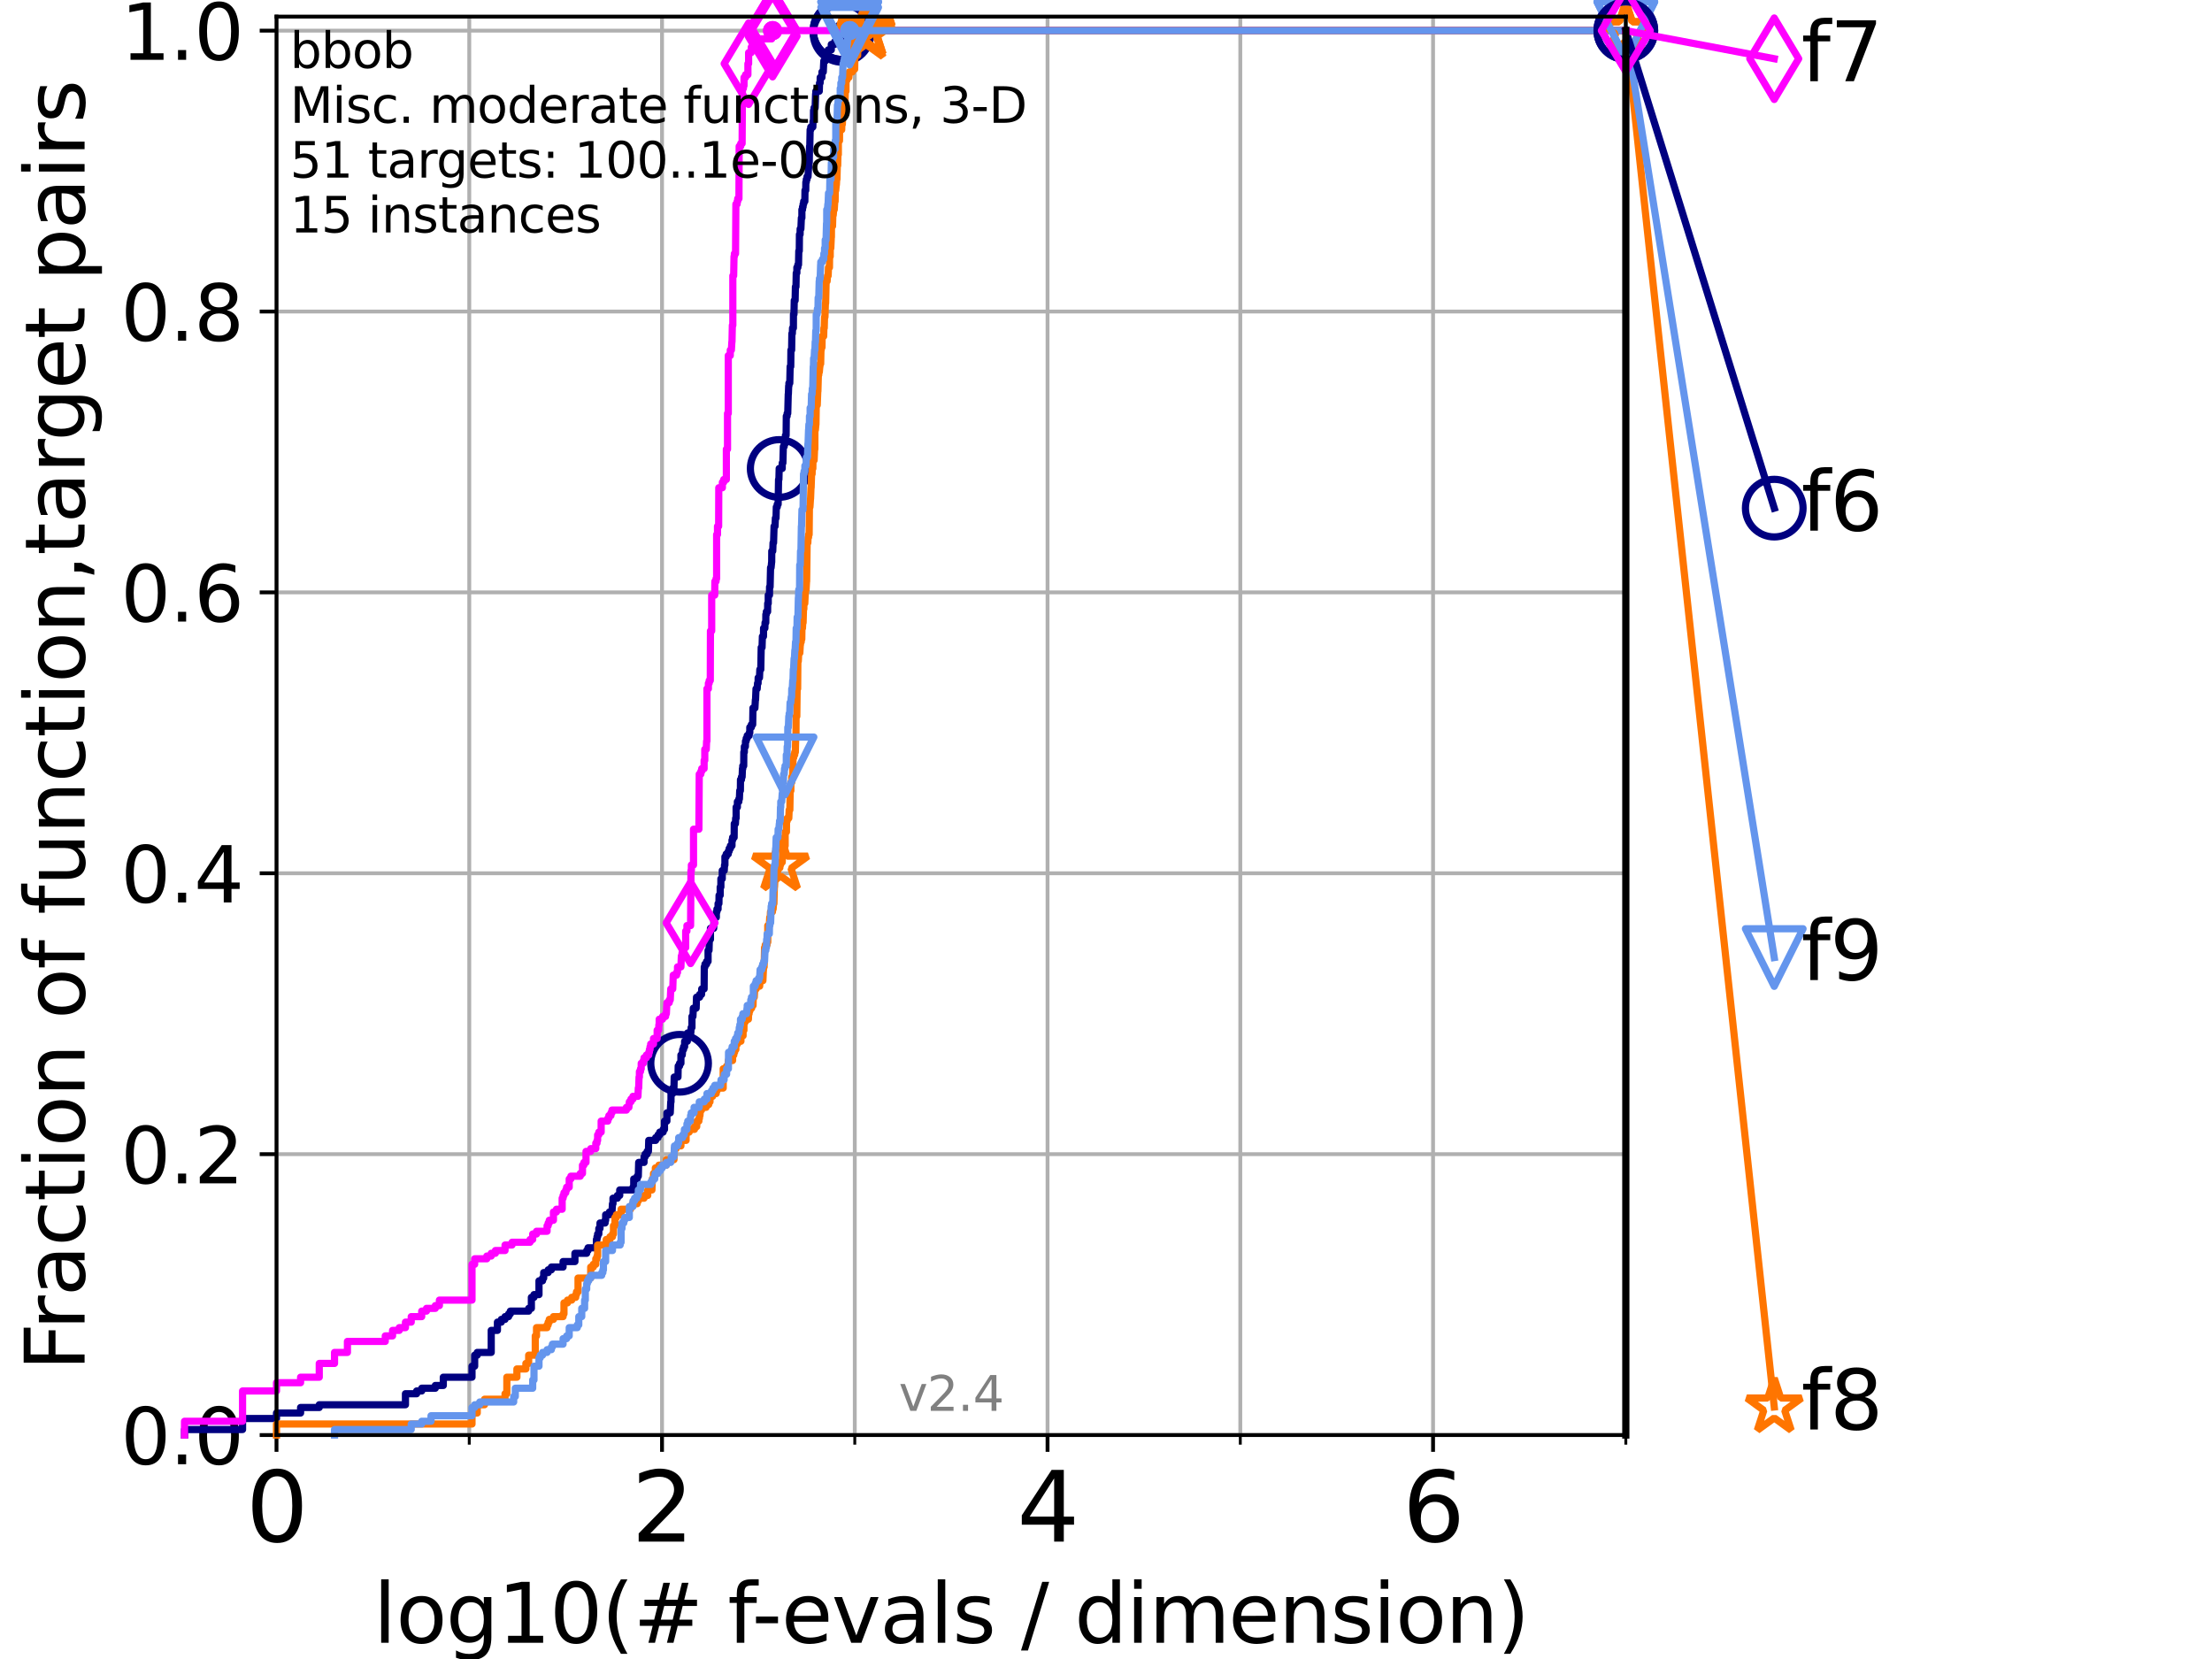 <?xml version="1.0" encoding="utf-8" standalone="no"?>
<!DOCTYPE svg PUBLIC "-//W3C//DTD SVG 1.1//EN"
  "http://www.w3.org/Graphics/SVG/1.1/DTD/svg11.dtd">
<svg height="345.6pt" version="1.1" viewBox="0 0 460.8 345.6" width="460.8pt" xmlns="http://www.w3.org/2000/svg" xmlns:xlink="http://www.w3.org/1999/xlink">
 <defs>
  <style type="text/css">*{stroke-linecap:butt;stroke-linejoin:round;}</style>
 </defs>
 <g id="figure_1">
  <g id="patch_1">
   <path d="M 0 345.6 
L 460.8 345.6 
L 460.8 0 
L 0 0 
z
" style="fill:#ffffff;"/>
  </g>
  <g id="axes_1">
   <g id="patch_2">
    <path d="M 57.6 298.944 
L 338.688 298.944 
L 338.688 3.456 
L 57.6 3.456 
z
" style="fill:#ffffff;"/>
   </g>
   <g id="matplotlib.axis_1">
    <g id="xtick_1">
     <g id="line2d_1">
      <path clip-path="url(#p2e7a889e0b)" d="M 57.6 298.944 
L 57.6 3.456 
" style="fill:none;stroke:#b0b0b0;stroke-linecap:square;stroke-width:0.8;"/>
     </g>
     <g id="line2d_2">
      <defs>
       <path d="M 0 0 
L 0 3.5 
" id="mdc36d1a5d1" style="stroke:#000000;stroke-width:0.8;"/>
      </defs>
      <g>
       <use style="stroke:#000000;stroke-width:0.8;" x="57.6" xlink:href="#mdc36d1a5d1" y="298.944"/>
      </g>
     </g>
     <g id="text_1">
      <!-- 0 -->
      <g transform="translate(51.237 321.141)scale(0.2 -0.2)">
       <defs>
        <path d="M 2034 4250 
Q 1547 4250 1301 3770 
Q 1056 3291 1056 2328 
Q 1056 1369 1301 889 
Q 1547 409 2034 409 
Q 2525 409 2770 889 
Q 3016 1369 3016 2328 
Q 3016 3291 2770 3770 
Q 2525 4250 2034 4250 
z
M 2034 4750 
Q 2819 4750 3233 4129 
Q 3647 3509 3647 2328 
Q 3647 1150 3233 529 
Q 2819 -91 2034 -91 
Q 1250 -91 836 529 
Q 422 1150 422 2328 
Q 422 3509 836 4129 
Q 1250 4750 2034 4750 
z
" id="DejaVuSans-30" transform="scale(0.016)"/>
       </defs>
       <use xlink:href="#DejaVuSans-30"/>
      </g>
     </g>
    </g>
    <g id="xtick_2">
     <g id="line2d_3">
      <path clip-path="url(#p2e7a889e0b)" d="M 137.911 298.944 
L 137.911 3.456 
" style="fill:none;stroke:#b0b0b0;stroke-linecap:square;stroke-width:0.8;"/>
     </g>
     <g id="line2d_4">
      <g>
       <use style="stroke:#000000;stroke-width:0.8;" x="137.911" xlink:href="#mdc36d1a5d1" y="298.944"/>
      </g>
     </g>
     <g id="text_2">
      <!-- 2 -->
      <g transform="translate(131.548 321.141)scale(0.2 -0.2)">
       <defs>
        <path d="M 1228 531 
L 3431 531 
L 3431 0 
L 469 0 
L 469 531 
Q 828 903 1448 1529 
Q 2069 2156 2228 2338 
Q 2531 2678 2651 2914 
Q 2772 3150 2772 3378 
Q 2772 3750 2511 3984 
Q 2250 4219 1831 4219 
Q 1534 4219 1204 4116 
Q 875 4013 500 3803 
L 500 4441 
Q 881 4594 1212 4672 
Q 1544 4750 1819 4750 
Q 2544 4750 2975 4387 
Q 3406 4025 3406 3419 
Q 3406 3131 3298 2873 
Q 3191 2616 2906 2266 
Q 2828 2175 2409 1742 
Q 1991 1309 1228 531 
z
" id="DejaVuSans-32" transform="scale(0.016)"/>
       </defs>
       <use xlink:href="#DejaVuSans-32"/>
      </g>
     </g>
    </g>
    <g id="xtick_3">
     <g id="line2d_5">
      <path clip-path="url(#p2e7a889e0b)" d="M 218.222 298.944 
L 218.222 3.456 
" style="fill:none;stroke:#b0b0b0;stroke-linecap:square;stroke-width:0.8;"/>
     </g>
     <g id="line2d_6">
      <g>
       <use style="stroke:#000000;stroke-width:0.8;" x="218.222" xlink:href="#mdc36d1a5d1" y="298.944"/>
      </g>
     </g>
     <g id="text_3">
      <!-- 4 -->
      <g transform="translate(211.859 321.141)scale(0.2 -0.2)">
       <defs>
        <path d="M 2419 4116 
L 825 1625 
L 2419 1625 
L 2419 4116 
z
M 2253 4666 
L 3047 4666 
L 3047 1625 
L 3713 1625 
L 3713 1100 
L 3047 1100 
L 3047 0 
L 2419 0 
L 2419 1100 
L 313 1100 
L 313 1709 
L 2253 4666 
z
" id="DejaVuSans-34" transform="scale(0.016)"/>
       </defs>
       <use xlink:href="#DejaVuSans-34"/>
      </g>
     </g>
    </g>
    <g id="xtick_4">
     <g id="line2d_7">
      <path clip-path="url(#p2e7a889e0b)" d="M 298.533 298.944 
L 298.533 3.456 
" style="fill:none;stroke:#b0b0b0;stroke-linecap:square;stroke-width:0.8;"/>
     </g>
     <g id="line2d_8">
      <g>
       <use style="stroke:#000000;stroke-width:0.8;" x="298.533" xlink:href="#mdc36d1a5d1" y="298.944"/>
      </g>
     </g>
     <g id="text_4">
      <!-- 6 -->
      <g transform="translate(292.17 321.141)scale(0.2 -0.2)">
       <defs>
        <path d="M 2113 2584 
Q 1688 2584 1439 2293 
Q 1191 2003 1191 1497 
Q 1191 994 1439 701 
Q 1688 409 2113 409 
Q 2538 409 2786 701 
Q 3034 994 3034 1497 
Q 3034 2003 2786 2293 
Q 2538 2584 2113 2584 
z
M 3366 4563 
L 3366 3988 
Q 3128 4100 2886 4159 
Q 2644 4219 2406 4219 
Q 1781 4219 1451 3797 
Q 1122 3375 1075 2522 
Q 1259 2794 1537 2939 
Q 1816 3084 2150 3084 
Q 2853 3084 3261 2657 
Q 3669 2231 3669 1497 
Q 3669 778 3244 343 
Q 2819 -91 2113 -91 
Q 1303 -91 875 529 
Q 447 1150 447 2328 
Q 447 3434 972 4092 
Q 1497 4750 2381 4750 
Q 2619 4750 2861 4703 
Q 3103 4656 3366 4563 
z
" id="DejaVuSans-36" transform="scale(0.016)"/>
       </defs>
       <use xlink:href="#DejaVuSans-36"/>
      </g>
     </g>
    </g>
    <g id="xtick_5">
     <g id="line2d_9">
      <path clip-path="url(#p2e7a889e0b)" d="M 97.755 298.944 
L 97.755 3.456 
" style="fill:none;stroke:#b0b0b0;stroke-linecap:square;stroke-width:0.8;"/>
     </g>
     <g id="line2d_10">
      <defs>
       <path d="M 0 0 
L 0 2 
" id="m9e25ab3f15" style="stroke:#000000;stroke-width:0.6;"/>
      </defs>
      <g>
       <use style="stroke:#000000;stroke-width:0.6;" x="97.755" xlink:href="#m9e25ab3f15" y="298.944"/>
      </g>
     </g>
    </g>
    <g id="xtick_6">
     <g id="line2d_11">
      <path clip-path="url(#p2e7a889e0b)" d="M 178.066 298.944 
L 178.066 3.456 
" style="fill:none;stroke:#b0b0b0;stroke-linecap:square;stroke-width:0.8;"/>
     </g>
     <g id="line2d_12">
      <g>
       <use style="stroke:#000000;stroke-width:0.6;" x="178.066" xlink:href="#m9e25ab3f15" y="298.944"/>
      </g>
     </g>
    </g>
    <g id="xtick_7">
     <g id="line2d_13">
      <path clip-path="url(#p2e7a889e0b)" d="M 258.377 298.944 
L 258.377 3.456 
" style="fill:none;stroke:#b0b0b0;stroke-linecap:square;stroke-width:0.8;"/>
     </g>
     <g id="line2d_14">
      <g>
       <use style="stroke:#000000;stroke-width:0.6;" x="258.377" xlink:href="#m9e25ab3f15" y="298.944"/>
      </g>
     </g>
    </g>
    <g id="xtick_8">
     <g id="line2d_15">
      <path clip-path="url(#p2e7a889e0b)" d="M 338.688 298.944 
L 338.688 3.456 
" style="fill:none;stroke:#b0b0b0;stroke-linecap:square;stroke-width:0.8;"/>
     </g>
     <g id="line2d_16">
      <g>
       <use style="stroke:#000000;stroke-width:0.6;" x="338.688" xlink:href="#m9e25ab3f15" y="298.944"/>
      </g>
     </g>
    </g>
    <g id="text_5">
     <!-- log10(# f-evals / dimension) -->
     <g transform="translate(77.764 342.218)scale(0.17 -0.17)">
      <defs>
       <path d="M 603 4863 
L 1178 4863 
L 1178 0 
L 603 0 
L 603 4863 
z
" id="DejaVuSans-6c" transform="scale(0.016)"/>
       <path d="M 1959 3097 
Q 1497 3097 1228 2736 
Q 959 2375 959 1747 
Q 959 1119 1226 758 
Q 1494 397 1959 397 
Q 2419 397 2687 759 
Q 2956 1122 2956 1747 
Q 2956 2369 2687 2733 
Q 2419 3097 1959 3097 
z
M 1959 3584 
Q 2709 3584 3137 3096 
Q 3566 2609 3566 1747 
Q 3566 888 3137 398 
Q 2709 -91 1959 -91 
Q 1206 -91 779 398 
Q 353 888 353 1747 
Q 353 2609 779 3096 
Q 1206 3584 1959 3584 
z
" id="DejaVuSans-6f" transform="scale(0.016)"/>
       <path d="M 2906 1791 
Q 2906 2416 2648 2759 
Q 2391 3103 1925 3103 
Q 1463 3103 1205 2759 
Q 947 2416 947 1791 
Q 947 1169 1205 825 
Q 1463 481 1925 481 
Q 2391 481 2648 825 
Q 2906 1169 2906 1791 
z
M 3481 434 
Q 3481 -459 3084 -895 
Q 2688 -1331 1869 -1331 
Q 1566 -1331 1297 -1286 
Q 1028 -1241 775 -1147 
L 775 -588 
Q 1028 -725 1275 -790 
Q 1522 -856 1778 -856 
Q 2344 -856 2625 -561 
Q 2906 -266 2906 331 
L 2906 616 
Q 2728 306 2450 153 
Q 2172 0 1784 0 
Q 1141 0 747 490 
Q 353 981 353 1791 
Q 353 2603 747 3093 
Q 1141 3584 1784 3584 
Q 2172 3584 2450 3431 
Q 2728 3278 2906 2969 
L 2906 3500 
L 3481 3500 
L 3481 434 
z
" id="DejaVuSans-67" transform="scale(0.016)"/>
       <path d="M 794 531 
L 1825 531 
L 1825 4091 
L 703 3866 
L 703 4441 
L 1819 4666 
L 2450 4666 
L 2450 531 
L 3481 531 
L 3481 0 
L 794 0 
L 794 531 
z
" id="DejaVuSans-31" transform="scale(0.016)"/>
       <path d="M 1984 4856 
Q 1566 4138 1362 3434 
Q 1159 2731 1159 2009 
Q 1159 1288 1364 580 
Q 1569 -128 1984 -844 
L 1484 -844 
Q 1016 -109 783 600 
Q 550 1309 550 2009 
Q 550 2706 781 3412 
Q 1013 4119 1484 4856 
L 1984 4856 
z
" id="DejaVuSans-28" transform="scale(0.016)"/>
       <path d="M 3272 2816 
L 2363 2816 
L 2100 1772 
L 3016 1772 
L 3272 2816 
z
M 2803 4594 
L 2478 3297 
L 3391 3297 
L 3719 4594 
L 4219 4594 
L 3897 3297 
L 4872 3297 
L 4872 2816 
L 3775 2816 
L 3519 1772 
L 4513 1772 
L 4513 1294 
L 3397 1294 
L 3072 0 
L 2572 0 
L 2894 1294 
L 1978 1294 
L 1656 0 
L 1153 0 
L 1478 1294 
L 494 1294 
L 494 1772 
L 1594 1772 
L 1856 2816 
L 850 2816 
L 850 3297 
L 1978 3297 
L 2297 4594 
L 2803 4594 
z
" id="DejaVuSans-23" transform="scale(0.016)"/>
       <path id="DejaVuSans-20" transform="scale(0.016)"/>
       <path d="M 2375 4863 
L 2375 4384 
L 1825 4384 
Q 1516 4384 1395 4259 
Q 1275 4134 1275 3809 
L 1275 3500 
L 2222 3500 
L 2222 3053 
L 1275 3053 
L 1275 0 
L 697 0 
L 697 3053 
L 147 3053 
L 147 3500 
L 697 3500 
L 697 3744 
Q 697 4328 969 4595 
Q 1241 4863 1831 4863 
L 2375 4863 
z
" id="DejaVuSans-66" transform="scale(0.016)"/>
       <path d="M 313 2009 
L 1997 2009 
L 1997 1497 
L 313 1497 
L 313 2009 
z
" id="DejaVuSans-2d" transform="scale(0.016)"/>
       <path d="M 3597 1894 
L 3597 1613 
L 953 1613 
Q 991 1019 1311 708 
Q 1631 397 2203 397 
Q 2534 397 2845 478 
Q 3156 559 3463 722 
L 3463 178 
Q 3153 47 2828 -22 
Q 2503 -91 2169 -91 
Q 1331 -91 842 396 
Q 353 884 353 1716 
Q 353 2575 817 3079 
Q 1281 3584 2069 3584 
Q 2775 3584 3186 3129 
Q 3597 2675 3597 1894 
z
M 3022 2063 
Q 3016 2534 2758 2815 
Q 2500 3097 2075 3097 
Q 1594 3097 1305 2825 
Q 1016 2553 972 2059 
L 3022 2063 
z
" id="DejaVuSans-65" transform="scale(0.016)"/>
       <path d="M 191 3500 
L 800 3500 
L 1894 563 
L 2988 3500 
L 3597 3500 
L 2284 0 
L 1503 0 
L 191 3500 
z
" id="DejaVuSans-76" transform="scale(0.016)"/>
       <path d="M 2194 1759 
Q 1497 1759 1228 1600 
Q 959 1441 959 1056 
Q 959 750 1161 570 
Q 1363 391 1709 391 
Q 2188 391 2477 730 
Q 2766 1069 2766 1631 
L 2766 1759 
L 2194 1759 
z
M 3341 1997 
L 3341 0 
L 2766 0 
L 2766 531 
Q 2569 213 2275 61 
Q 1981 -91 1556 -91 
Q 1019 -91 701 211 
Q 384 513 384 1019 
Q 384 1609 779 1909 
Q 1175 2209 1959 2209 
L 2766 2209 
L 2766 2266 
Q 2766 2663 2505 2880 
Q 2244 3097 1772 3097 
Q 1472 3097 1187 3025 
Q 903 2953 641 2809 
L 641 3341 
Q 956 3463 1253 3523 
Q 1550 3584 1831 3584 
Q 2591 3584 2966 3190 
Q 3341 2797 3341 1997 
z
" id="DejaVuSans-61" transform="scale(0.016)"/>
       <path d="M 2834 3397 
L 2834 2853 
Q 2591 2978 2328 3040 
Q 2066 3103 1784 3103 
Q 1356 3103 1142 2972 
Q 928 2841 928 2578 
Q 928 2378 1081 2264 
Q 1234 2150 1697 2047 
L 1894 2003 
Q 2506 1872 2764 1633 
Q 3022 1394 3022 966 
Q 3022 478 2636 193 
Q 2250 -91 1575 -91 
Q 1294 -91 989 -36 
Q 684 19 347 128 
L 347 722 
Q 666 556 975 473 
Q 1284 391 1588 391 
Q 1994 391 2212 530 
Q 2431 669 2431 922 
Q 2431 1156 2273 1281 
Q 2116 1406 1581 1522 
L 1381 1569 
Q 847 1681 609 1914 
Q 372 2147 372 2553 
Q 372 3047 722 3315 
Q 1072 3584 1716 3584 
Q 2034 3584 2315 3537 
Q 2597 3491 2834 3397 
z
" id="DejaVuSans-73" transform="scale(0.016)"/>
       <path d="M 1625 4666 
L 2156 4666 
L 531 -594 
L 0 -594 
L 1625 4666 
z
" id="DejaVuSans-2f" transform="scale(0.016)"/>
       <path d="M 2906 2969 
L 2906 4863 
L 3481 4863 
L 3481 0 
L 2906 0 
L 2906 525 
Q 2725 213 2448 61 
Q 2172 -91 1784 -91 
Q 1150 -91 751 415 
Q 353 922 353 1747 
Q 353 2572 751 3078 
Q 1150 3584 1784 3584 
Q 2172 3584 2448 3432 
Q 2725 3281 2906 2969 
z
M 947 1747 
Q 947 1113 1208 752 
Q 1469 391 1925 391 
Q 2381 391 2643 752 
Q 2906 1113 2906 1747 
Q 2906 2381 2643 2742 
Q 2381 3103 1925 3103 
Q 1469 3103 1208 2742 
Q 947 2381 947 1747 
z
" id="DejaVuSans-64" transform="scale(0.016)"/>
       <path d="M 603 3500 
L 1178 3500 
L 1178 0 
L 603 0 
L 603 3500 
z
M 603 4863 
L 1178 4863 
L 1178 4134 
L 603 4134 
L 603 4863 
z
" id="DejaVuSans-69" transform="scale(0.016)"/>
       <path d="M 3328 2828 
Q 3544 3216 3844 3400 
Q 4144 3584 4550 3584 
Q 5097 3584 5394 3201 
Q 5691 2819 5691 2113 
L 5691 0 
L 5113 0 
L 5113 2094 
Q 5113 2597 4934 2840 
Q 4756 3084 4391 3084 
Q 3944 3084 3684 2787 
Q 3425 2491 3425 1978 
L 3425 0 
L 2847 0 
L 2847 2094 
Q 2847 2600 2669 2842 
Q 2491 3084 2119 3084 
Q 1678 3084 1418 2786 
Q 1159 2488 1159 1978 
L 1159 0 
L 581 0 
L 581 3500 
L 1159 3500 
L 1159 2956 
Q 1356 3278 1631 3431 
Q 1906 3584 2284 3584 
Q 2666 3584 2933 3390 
Q 3200 3197 3328 2828 
z
" id="DejaVuSans-6d" transform="scale(0.016)"/>
       <path d="M 3513 2113 
L 3513 0 
L 2938 0 
L 2938 2094 
Q 2938 2591 2744 2837 
Q 2550 3084 2163 3084 
Q 1697 3084 1428 2787 
Q 1159 2491 1159 1978 
L 1159 0 
L 581 0 
L 581 3500 
L 1159 3500 
L 1159 2956 
Q 1366 3272 1645 3428 
Q 1925 3584 2291 3584 
Q 2894 3584 3203 3211 
Q 3513 2838 3513 2113 
z
" id="DejaVuSans-6e" transform="scale(0.016)"/>
       <path d="M 513 4856 
L 1013 4856 
Q 1481 4119 1714 3412 
Q 1947 2706 1947 2009 
Q 1947 1309 1714 600 
Q 1481 -109 1013 -844 
L 513 -844 
Q 928 -128 1133 580 
Q 1338 1288 1338 2009 
Q 1338 2731 1133 3434 
Q 928 4138 513 4856 
z
" id="DejaVuSans-29" transform="scale(0.016)"/>
      </defs>
      <use xlink:href="#DejaVuSans-6c"/>
      <use x="27.783" xlink:href="#DejaVuSans-6f"/>
      <use x="88.965" xlink:href="#DejaVuSans-67"/>
      <use x="152.441" xlink:href="#DejaVuSans-31"/>
      <use x="216.064" xlink:href="#DejaVuSans-30"/>
      <use x="279.688" xlink:href="#DejaVuSans-28"/>
      <use x="318.701" xlink:href="#DejaVuSans-23"/>
      <use x="402.49" xlink:href="#DejaVuSans-20"/>
      <use x="434.277" xlink:href="#DejaVuSans-66"/>
      <use x="463.982" xlink:href="#DejaVuSans-2d"/>
      <use x="500.066" xlink:href="#DejaVuSans-65"/>
      <use x="561.59" xlink:href="#DejaVuSans-76"/>
      <use x="620.77" xlink:href="#DejaVuSans-61"/>
      <use x="682.049" xlink:href="#DejaVuSans-6c"/>
      <use x="709.832" xlink:href="#DejaVuSans-73"/>
      <use x="761.932" xlink:href="#DejaVuSans-20"/>
      <use x="793.719" xlink:href="#DejaVuSans-2f"/>
      <use x="827.41" xlink:href="#DejaVuSans-20"/>
      <use x="859.197" xlink:href="#DejaVuSans-64"/>
      <use x="922.674" xlink:href="#DejaVuSans-69"/>
      <use x="950.457" xlink:href="#DejaVuSans-6d"/>
      <use x="1047.869" xlink:href="#DejaVuSans-65"/>
      <use x="1109.393" xlink:href="#DejaVuSans-6e"/>
      <use x="1172.771" xlink:href="#DejaVuSans-73"/>
      <use x="1224.871" xlink:href="#DejaVuSans-69"/>
      <use x="1252.654" xlink:href="#DejaVuSans-6f"/>
      <use x="1313.836" xlink:href="#DejaVuSans-6e"/>
      <use x="1377.215" xlink:href="#DejaVuSans-29"/>
     </g>
    </g>
   </g>
   <g id="matplotlib.axis_2">
    <g id="ytick_1">
     <g id="line2d_17">
      <path clip-path="url(#p2e7a889e0b)" d="M 57.6 298.944 
L 338.688 298.944 
" style="fill:none;stroke:#b0b0b0;stroke-linecap:square;stroke-width:0.8;"/>
     </g>
     <g id="line2d_18">
      <defs>
       <path d="M 0 0 
L -3.5 0 
" id="m4a73f4f868" style="stroke:#000000;stroke-width:0.8;"/>
      </defs>
      <g>
       <use style="stroke:#000000;stroke-width:0.8;" x="57.6" xlink:href="#m4a73f4f868" y="298.944"/>
      </g>
     </g>
     <g id="text_6">
      <!-- 0.0 -->
      <g transform="translate(25.155 305.023)scale(0.16 -0.16)">
       <defs>
        <path d="M 684 794 
L 1344 794 
L 1344 0 
L 684 0 
L 684 794 
z
" id="DejaVuSans-2e" transform="scale(0.016)"/>
       </defs>
       <use xlink:href="#DejaVuSans-30"/>
       <use x="63.623" xlink:href="#DejaVuSans-2e"/>
       <use x="95.41" xlink:href="#DejaVuSans-30"/>
      </g>
     </g>
    </g>
    <g id="ytick_2">
     <g id="line2d_19">
      <path clip-path="url(#p2e7a889e0b)" d="M 57.6 240.432 
L 338.688 240.432 
" style="fill:none;stroke:#b0b0b0;stroke-linecap:square;stroke-width:0.8;"/>
     </g>
     <g id="line2d_20">
      <g>
       <use style="stroke:#000000;stroke-width:0.8;" x="57.6" xlink:href="#m4a73f4f868" y="240.432"/>
      </g>
     </g>
     <g id="text_7">
      <!-- 0.2 -->
      <g transform="translate(25.155 246.51)scale(0.16 -0.16)">
       <use xlink:href="#DejaVuSans-30"/>
       <use x="63.623" xlink:href="#DejaVuSans-2e"/>
       <use x="95.41" xlink:href="#DejaVuSans-32"/>
      </g>
     </g>
    </g>
    <g id="ytick_3">
     <g id="line2d_21">
      <path clip-path="url(#p2e7a889e0b)" d="M 57.6 181.919 
L 338.688 181.919 
" style="fill:none;stroke:#b0b0b0;stroke-linecap:square;stroke-width:0.8;"/>
     </g>
     <g id="line2d_22">
      <g>
       <use style="stroke:#000000;stroke-width:0.8;" x="57.6" xlink:href="#m4a73f4f868" y="181.919"/>
      </g>
     </g>
     <g id="text_8">
      <!-- 0.4 -->
      <g transform="translate(25.155 187.998)scale(0.16 -0.16)">
       <use xlink:href="#DejaVuSans-30"/>
       <use x="63.623" xlink:href="#DejaVuSans-2e"/>
       <use x="95.41" xlink:href="#DejaVuSans-34"/>
      </g>
     </g>
    </g>
    <g id="ytick_4">
     <g id="line2d_23">
      <path clip-path="url(#p2e7a889e0b)" d="M 57.6 123.407 
L 338.688 123.407 
" style="fill:none;stroke:#b0b0b0;stroke-linecap:square;stroke-width:0.8;"/>
     </g>
     <g id="line2d_24">
      <g>
       <use style="stroke:#000000;stroke-width:0.8;" x="57.6" xlink:href="#m4a73f4f868" y="123.407"/>
      </g>
     </g>
     <g id="text_9">
      <!-- 0.6 -->
      <g transform="translate(25.155 129.485)scale(0.16 -0.16)">
       <use xlink:href="#DejaVuSans-30"/>
       <use x="63.623" xlink:href="#DejaVuSans-2e"/>
       <use x="95.41" xlink:href="#DejaVuSans-36"/>
      </g>
     </g>
    </g>
    <g id="ytick_5">
     <g id="line2d_25">
      <path clip-path="url(#p2e7a889e0b)" d="M 57.6 64.894 
L 338.688 64.894 
" style="fill:none;stroke:#b0b0b0;stroke-linecap:square;stroke-width:0.8;"/>
     </g>
     <g id="line2d_26">
      <g>
       <use style="stroke:#000000;stroke-width:0.8;" x="57.6" xlink:href="#m4a73f4f868" y="64.894"/>
      </g>
     </g>
     <g id="text_10">
      <!-- 0.8 -->
      <g transform="translate(25.155 70.973)scale(0.16 -0.16)">
       <defs>
        <path d="M 2034 2216 
Q 1584 2216 1326 1975 
Q 1069 1734 1069 1313 
Q 1069 891 1326 650 
Q 1584 409 2034 409 
Q 2484 409 2743 651 
Q 3003 894 3003 1313 
Q 3003 1734 2745 1975 
Q 2488 2216 2034 2216 
z
M 1403 2484 
Q 997 2584 770 2862 
Q 544 3141 544 3541 
Q 544 4100 942 4425 
Q 1341 4750 2034 4750 
Q 2731 4750 3128 4425 
Q 3525 4100 3525 3541 
Q 3525 3141 3298 2862 
Q 3072 2584 2669 2484 
Q 3125 2378 3379 2068 
Q 3634 1759 3634 1313 
Q 3634 634 3220 271 
Q 2806 -91 2034 -91 
Q 1263 -91 848 271 
Q 434 634 434 1313 
Q 434 1759 690 2068 
Q 947 2378 1403 2484 
z
M 1172 3481 
Q 1172 3119 1398 2916 
Q 1625 2713 2034 2713 
Q 2441 2713 2670 2916 
Q 2900 3119 2900 3481 
Q 2900 3844 2670 4047 
Q 2441 4250 2034 4250 
Q 1625 4250 1398 4047 
Q 1172 3844 1172 3481 
z
" id="DejaVuSans-38" transform="scale(0.016)"/>
       </defs>
       <use xlink:href="#DejaVuSans-30"/>
       <use x="63.623" xlink:href="#DejaVuSans-2e"/>
       <use x="95.41" xlink:href="#DejaVuSans-38"/>
      </g>
     </g>
    </g>
    <g id="ytick_6">
     <g id="line2d_27">
      <path clip-path="url(#p2e7a889e0b)" d="M 57.6 6.382 
L 338.688 6.382 
" style="fill:none;stroke:#b0b0b0;stroke-linecap:square;stroke-width:0.8;"/>
     </g>
     <g id="line2d_28">
      <g>
       <use style="stroke:#000000;stroke-width:0.8;" x="57.6" xlink:href="#m4a73f4f868" y="6.382"/>
      </g>
     </g>
     <g id="text_11">
      <!-- 1.0 -->
      <g transform="translate(25.155 12.46)scale(0.16 -0.16)">
       <use xlink:href="#DejaVuSans-31"/>
       <use x="63.623" xlink:href="#DejaVuSans-2e"/>
       <use x="95.41" xlink:href="#DejaVuSans-30"/>
      </g>
     </g>
    </g>
    <g id="text_12">
     <!-- Fraction of function,target pairs -->
     <g transform="translate(17.62 285.585)rotate(-90)scale(0.17 -0.17)">
      <defs>
       <path d="M 628 4666 
L 3309 4666 
L 3309 4134 
L 1259 4134 
L 1259 2759 
L 3109 2759 
L 3109 2228 
L 1259 2228 
L 1259 0 
L 628 0 
L 628 4666 
z
" id="DejaVuSans-46" transform="scale(0.016)"/>
       <path d="M 2631 2963 
Q 2534 3019 2420 3045 
Q 2306 3072 2169 3072 
Q 1681 3072 1420 2755 
Q 1159 2438 1159 1844 
L 1159 0 
L 581 0 
L 581 3500 
L 1159 3500 
L 1159 2956 
Q 1341 3275 1631 3429 
Q 1922 3584 2338 3584 
Q 2397 3584 2469 3576 
Q 2541 3569 2628 3553 
L 2631 2963 
z
" id="DejaVuSans-72" transform="scale(0.016)"/>
       <path d="M 3122 3366 
L 3122 2828 
Q 2878 2963 2633 3030 
Q 2388 3097 2138 3097 
Q 1578 3097 1268 2742 
Q 959 2388 959 1747 
Q 959 1106 1268 751 
Q 1578 397 2138 397 
Q 2388 397 2633 464 
Q 2878 531 3122 666 
L 3122 134 
Q 2881 22 2623 -34 
Q 2366 -91 2075 -91 
Q 1284 -91 818 406 
Q 353 903 353 1747 
Q 353 2603 823 3093 
Q 1294 3584 2113 3584 
Q 2378 3584 2631 3529 
Q 2884 3475 3122 3366 
z
" id="DejaVuSans-63" transform="scale(0.016)"/>
       <path d="M 1172 4494 
L 1172 3500 
L 2356 3500 
L 2356 3053 
L 1172 3053 
L 1172 1153 
Q 1172 725 1289 603 
Q 1406 481 1766 481 
L 2356 481 
L 2356 0 
L 1766 0 
Q 1100 0 847 248 
Q 594 497 594 1153 
L 594 3053 
L 172 3053 
L 172 3500 
L 594 3500 
L 594 4494 
L 1172 4494 
z
" id="DejaVuSans-74" transform="scale(0.016)"/>
       <path d="M 544 1381 
L 544 3500 
L 1119 3500 
L 1119 1403 
Q 1119 906 1312 657 
Q 1506 409 1894 409 
Q 2359 409 2629 706 
Q 2900 1003 2900 1516 
L 2900 3500 
L 3475 3500 
L 3475 0 
L 2900 0 
L 2900 538 
Q 2691 219 2414 64 
Q 2138 -91 1772 -91 
Q 1169 -91 856 284 
Q 544 659 544 1381 
z
M 1991 3584 
L 1991 3584 
z
" id="DejaVuSans-75" transform="scale(0.016)"/>
       <path d="M 750 794 
L 1409 794 
L 1409 256 
L 897 -744 
L 494 -744 
L 750 256 
L 750 794 
z
" id="DejaVuSans-2c" transform="scale(0.016)"/>
       <path d="M 1159 525 
L 1159 -1331 
L 581 -1331 
L 581 3500 
L 1159 3500 
L 1159 2969 
Q 1341 3281 1617 3432 
Q 1894 3584 2278 3584 
Q 2916 3584 3314 3078 
Q 3713 2572 3713 1747 
Q 3713 922 3314 415 
Q 2916 -91 2278 -91 
Q 1894 -91 1617 61 
Q 1341 213 1159 525 
z
M 3116 1747 
Q 3116 2381 2855 2742 
Q 2594 3103 2138 3103 
Q 1681 3103 1420 2742 
Q 1159 2381 1159 1747 
Q 1159 1113 1420 752 
Q 1681 391 2138 391 
Q 2594 391 2855 752 
Q 3116 1113 3116 1747 
z
" id="DejaVuSans-70" transform="scale(0.016)"/>
      </defs>
      <use xlink:href="#DejaVuSans-46"/>
      <use x="50.27" xlink:href="#DejaVuSans-72"/>
      <use x="91.383" xlink:href="#DejaVuSans-61"/>
      <use x="152.662" xlink:href="#DejaVuSans-63"/>
      <use x="207.643" xlink:href="#DejaVuSans-74"/>
      <use x="246.852" xlink:href="#DejaVuSans-69"/>
      <use x="274.635" xlink:href="#DejaVuSans-6f"/>
      <use x="335.816" xlink:href="#DejaVuSans-6e"/>
      <use x="399.195" xlink:href="#DejaVuSans-20"/>
      <use x="430.982" xlink:href="#DejaVuSans-6f"/>
      <use x="492.164" xlink:href="#DejaVuSans-66"/>
      <use x="527.369" xlink:href="#DejaVuSans-20"/>
      <use x="559.156" xlink:href="#DejaVuSans-66"/>
      <use x="594.361" xlink:href="#DejaVuSans-75"/>
      <use x="657.74" xlink:href="#DejaVuSans-6e"/>
      <use x="721.119" xlink:href="#DejaVuSans-63"/>
      <use x="776.1" xlink:href="#DejaVuSans-74"/>
      <use x="815.309" xlink:href="#DejaVuSans-69"/>
      <use x="843.092" xlink:href="#DejaVuSans-6f"/>
      <use x="904.273" xlink:href="#DejaVuSans-6e"/>
      <use x="967.652" xlink:href="#DejaVuSans-2c"/>
      <use x="999.439" xlink:href="#DejaVuSans-74"/>
      <use x="1038.648" xlink:href="#DejaVuSans-61"/>
      <use x="1099.928" xlink:href="#DejaVuSans-72"/>
      <use x="1139.291" xlink:href="#DejaVuSans-67"/>
      <use x="1202.768" xlink:href="#DejaVuSans-65"/>
      <use x="1264.291" xlink:href="#DejaVuSans-74"/>
      <use x="1303.5" xlink:href="#DejaVuSans-20"/>
      <use x="1335.287" xlink:href="#DejaVuSans-70"/>
      <use x="1398.764" xlink:href="#DejaVuSans-61"/>
      <use x="1460.043" xlink:href="#DejaVuSans-69"/>
      <use x="1487.826" xlink:href="#DejaVuSans-72"/>
      <use x="1528.939" xlink:href="#DejaVuSans-73"/>
     </g>
    </g>
   </g>
   <g id="line2d_29">
    <defs>
     <path d="M 0 1.5 
C 0.398 1.5 0.779 1.342 1.061 1.061 
C 1.342 0.779 1.5 0.398 1.5 0 
C 1.5 -0.398 1.342 -0.779 1.061 -1.061 
C 0.779 -1.342 0.398 -1.5 0 -1.5 
C -0.398 -1.5 -0.779 -1.342 -1.061 -1.061 
C -1.342 -0.779 -1.5 -0.398 -1.5 0 
C -1.5 0.398 -1.342 0.779 -1.061 1.061 
C -0.779 1.342 -0.398 1.5 0 1.5 
z
" id="md4e71d406c" style="stroke:#000080;"/>
    </defs>
    <g>
     <use style="fill:#000080;stroke:#000080;" x="175.416" xlink:href="#md4e71d406c" y="6.382"/>
     <use style="fill:#000080;stroke:#000080;" x="175.416" xlink:href="#md4e71d406c" y="6.382"/>
    </g>
   </g>
   <g id="line2d_30">
    <path d="M 38.441 298.944 
L 38.441 297.797 
L 50.529 297.797 
L 50.529 295.502 
L 57.6 295.502 
L 57.6 294.355 
L 62.617 294.355 
L 62.617 293.207 
L 66.508 293.207 
L 66.508 292.634 
L 84.464 292.634 
L 84.464 290.339 
L 86.793 290.339 
L 86.793 289.766 
L 87.85 289.766 
L 87.85 289.192 
L 90.684 289.192 
L 90.684 288.618 
L 92.347 288.618 
L 92.347 286.897 
L 98.327 286.897 
L 98.327 284.603 
L 98.881 284.603 
L 98.881 282.308 
L 99.418 282.308 
L 99.418 281.734 
L 102.331 281.734 
L 102.331 277.145 
L 103.623 277.145 
L 103.623 275.424 
L 104.435 275.424 
L 104.435 274.851 
L 105.21 274.851 
L 105.21 274.277 
L 105.952 274.277 
L 105.952 273.703 
L 106.312 273.703 
L 106.312 273.13 
L 110.132 273.13 
L 110.132 272.556 
L 110.694 272.556 
L 110.694 270.261 
L 111.239 270.261 
L 111.239 269.688 
L 112.281 269.688 
L 112.281 266.82 
L 113.023 266.82 
L 113.023 266.246 
L 113.264 266.246 
L 113.264 265.099 
L 114.194 265.099 
L 114.194 264.525 
L 114.86 264.525 
L 114.86 263.951 
L 117.298 263.951 
L 117.298 262.804 
L 119.768 262.804 
L 119.768 261.083 
L 122.22 261.083 
L 122.22 260.509 
L 122.503 260.509 
L 122.503 259.936 
L 124.242 259.936 
L 124.242 258.215 
L 124.369 258.215 
L 124.369 257.641 
L 124.495 257.641 
L 124.495 257.067 
L 124.744 257.067 
L 124.744 255.92 
L 124.989 255.92 
L 124.989 254.773 
L 126.054 254.773 
L 126.054 254.199 
L 126.168 254.199 
L 126.168 253.052 
L 126.948 253.052 
L 126.948 252.478 
L 127.485 252.478 
L 127.59 250.757 
L 127.695 250.757 
L 127.695 249.61 
L 128.611 249.61 
L 128.611 249.036 
L 129.099 249.036 
L 129.099 247.889 
L 131.856 247.889 
L 131.856 247.315 
L 132.02 247.315 
L 132.02 245.594 
L 132.738 245.594 
L 132.738 245.021 
L 132.971 245.021 
L 133.048 242.152 
L 134.164 242.152 
L 134.164 241.005 
L 134.379 241.005 
L 134.379 240.432 
L 134.801 240.432 
L 134.801 239.858 
L 135.077 239.858 
L 135.145 237.563 
L 136.583 237.563 
L 136.583 236.99 
L 137.077 236.99 
L 137.077 236.416 
L 137.439 236.416 
L 137.439 235.842 
L 138.142 235.842 
L 138.142 235.269 
L 138.426 235.269 
L 138.426 233.548 
L 138.927 233.548 
L 138.927 231.827 
L 139.626 231.827 
L 139.731 229.532 
L 139.783 229.532 
L 139.783 227.811 
L 140.145 227.811 
L 140.145 226.664 
L 140.399 226.664 
L 140.449 224.369 
L 141.235 224.369 
L 141.283 222.075 
L 141.568 222.075 
L 141.568 221.501 
L 141.849 221.501 
L 141.849 219.78 
L 142.125 219.78 
L 142.216 218.633 
L 142.397 218.633 
L 142.397 218.059 
L 142.62 218.059 
L 142.62 216.912 
L 143.187 216.912 
L 143.23 215.191 
L 143.903 215.191 
L 143.985 214.044 
L 144.148 214.044 
L 144.148 211.749 
L 144.351 211.749 
L 144.431 210.028 
L 145.021 210.028 
L 145.098 207.733 
L 145.74 207.733 
L 145.74 207.16 
L 146.144 207.16 
L 146.18 206.012 
L 146.679 206.012 
L 146.714 201.423 
L 146.854 201.423 
L 146.854 200.85 
L 147.199 200.85 
L 147.199 200.276 
L 147.503 200.276 
L 147.503 197.981 
L 147.703 197.981 
L 147.77 195.687 
L 147.999 195.687 
L 147.999 193.392 
L 148.671 193.392 
L 148.764 191.097 
L 149.226 191.097 
L 149.226 189.95 
L 149.347 189.95 
L 149.347 189.377 
L 149.587 189.377 
L 149.587 188.229 
L 149.765 188.229 
L 149.794 186.508 
L 150.028 186.508 
L 150.028 184.787 
L 150.172 184.787 
L 150.172 183.066 
L 150.458 183.066 
L 150.458 181.345 
L 150.877 181.345 
L 150.933 180.198 
L 151.015 180.198 
L 151.015 178.477 
L 151.287 178.477 
L 151.287 177.903 
L 151.714 177.903 
L 151.714 177.33 
L 151.897 177.33 
L 151.897 176.756 
L 152.156 176.756 
L 152.156 176.183 
L 152.487 176.183 
L 152.487 175.035 
L 152.612 175.035 
L 152.612 174.462 
L 152.934 174.462 
L 152.959 171.593 
L 153.203 171.593 
L 153.251 170.446 
L 153.347 170.446 
L 153.347 168.151 
L 153.609 168.151 
L 153.609 167.004 
L 153.914 167.004 
L 153.914 166.43 
L 154.029 166.43 
L 154.098 164.709 
L 154.236 164.709 
L 154.258 162.415 
L 154.462 162.415 
L 154.462 161.841 
L 154.597 161.841 
L 154.663 160.12 
L 154.73 160.12 
L 154.73 159.547 
L 154.928 159.547 
L 154.95 156.678 
L 155.059 156.678 
L 155.059 155.531 
L 155.275 155.531 
L 155.297 154.384 
L 155.446 154.384 
L 155.446 153.81 
L 155.658 153.81 
L 155.658 153.236 
L 156.073 153.236 
L 156.073 152.663 
L 156.196 152.663 
L 156.196 151.516 
L 156.519 151.516 
L 156.519 150.942 
L 156.796 150.942 
L 156.855 147.5 
L 157.263 147.5 
L 157.358 145.779 
L 157.396 145.779 
L 157.491 143.484 
L 157.735 143.484 
L 157.81 142.337 
L 157.921 142.337 
L 157.939 141.19 
L 158.214 141.19 
L 158.286 139.469 
L 158.484 139.469 
L 158.573 134.88 
L 158.75 134.88 
L 158.82 132.585 
L 159.046 132.585 
L 159.064 130.864 
L 159.338 130.864 
L 159.372 129.717 
L 159.524 129.717 
L 159.541 127.996 
L 159.641 127.996 
L 159.641 127.422 
L 159.907 127.422 
L 159.923 125.701 
L 160.038 125.701 
L 160.038 123.98 
L 160.298 123.98 
L 160.314 122.259 
L 160.426 122.259 
L 160.522 118.244 
L 160.633 118.244 
L 160.743 117.096 
L 160.759 117.096 
L 160.774 114.802 
L 160.977 114.802 
L 161.039 113.081 
L 161.146 113.081 
L 161.253 109.639 
L 161.45 109.639 
L 161.526 107.918 
L 161.66 107.918 
L 161.72 105.623 
L 161.912 105.623 
L 161.912 105.05 
L 162.101 105.05 
L 162.188 99.887 
L 162.26 99.887 
L 162.318 97.592 
L 162.952 97.592 
L 162.952 96.445 
L 163.089 96.445 
L 163.185 93.003 
L 163.362 93.003 
L 163.362 92.429 
L 163.563 92.429 
L 163.616 90.708 
L 163.762 90.708 
L 163.802 86.693 
L 163.972 86.693 
L 163.972 86.119 
L 164.102 86.119 
L 164.205 82.104 
L 164.231 82.104 
L 164.295 80.383 
L 164.346 80.383 
L 164.346 79.809 
L 164.524 79.809 
L 164.6 76.367 
L 164.725 76.367 
L 164.763 72.925 
L 164.912 72.925 
L 164.961 69.483 
L 165.059 69.483 
L 165.096 68.336 
L 165.278 68.336 
L 165.291 65.468 
L 165.399 65.468 
L 165.459 62.599 
L 165.638 62.599 
L 165.697 59.731 
L 165.815 59.731 
L 165.873 56.863 
L 166.002 56.863 
L 166.002 55.716 
L 166.209 55.716 
L 166.209 55.142 
L 166.346 55.142 
L 166.403 52.274 
L 166.505 52.274 
L 166.539 48.832 
L 166.673 48.832 
L 166.685 47.685 
L 166.84 47.685 
L 166.94 45.39 
L 167.049 45.39 
L 167.049 43.669 
L 167.18 43.669 
L 167.18 43.095 
L 167.299 43.095 
L 167.299 42.522 
L 167.417 42.522 
L 167.417 41.948 
L 167.662 41.948 
L 167.693 39.653 
L 167.851 39.653 
L 167.871 37.932 
L 167.965 37.932 
L 167.965 37.359 
L 168.12 37.359 
L 168.12 36.785 
L 168.324 36.785 
L 168.426 35.064 
L 168.446 35.064 
L 168.456 33.917 
L 168.577 33.917 
L 168.647 30.475 
L 168.696 30.475 
L 168.766 27.033 
L 168.894 27.033 
L 168.894 26.459 
L 169.331 26.459 
L 169.36 25.312 
L 169.456 25.312 
L 169.475 23.018 
L 169.588 23.018 
L 169.588 22.444 
L 169.805 22.444 
L 169.907 19.576 
L 169.953 19.576 
L 169.953 19.002 
L 170.67 19.002 
L 170.723 17.281 
L 170.846 17.281 
L 170.864 16.134 
L 171.221 16.134 
L 171.229 14.986 
L 171.502 14.986 
L 171.612 12.692 
L 171.954 12.692 
L 171.954 12.118 
L 172.232 12.118 
L 172.232 11.544 
L 172.362 11.544 
L 172.362 10.971 
L 172.53 10.971 
L 172.53 10.397 
L 173.173 10.397 
L 173.173 9.25 
L 173.882 9.25 
L 173.882 8.676 
L 174.24 8.676 
L 174.24 8.103 
L 174.634 8.103 
L 174.634 7.529 
L 174.935 7.529 
L 174.935 6.955 
L 175.416 6.955 
L 175.416 6.382 
L 338.688 6.382 
L 338.688 6.382 
" style="fill:none;stroke:#000080;stroke-linecap:square;stroke-width:1.5;"/>
   </g>
   <g id="line2d_31">
    <defs>
     <path d="M 0 6 
C 1.591 6 3.117 5.368 4.243 4.243 
C 5.368 3.117 6 1.591 6 0 
C 6 -1.591 5.368 -3.117 4.243 -4.243 
C 3.117 -5.368 1.591 -6 0 -6 
C -1.591 -6 -3.117 -5.368 -4.243 -4.243 
C -5.368 -3.117 -6 -1.591 -6 0 
C -6 1.591 -5.368 3.117 -4.243 4.243 
C -3.117 5.368 -1.591 6 0 6 
z
" id="m8a65f1ed04" style="stroke:#000080;stroke-width:1.5;"/>
    </defs>
    <g>
     <use style="fill-opacity:0;stroke:#000080;stroke-width:1.5;" x="141.568" xlink:href="#m8a65f1ed04" y="221.501"/>
     <use style="fill-opacity:0;stroke:#000080;stroke-width:1.5;" x="162.318" xlink:href="#m8a65f1ed04" y="97.592"/>
     <use style="fill-opacity:0;stroke:#000080;stroke-width:1.5;" x="175.416" xlink:href="#m8a65f1ed04" y="6.955"/>
     <use style="fill-opacity:0;stroke:#000080;stroke-width:1.5;" x="175.416" xlink:href="#m8a65f1ed04" y="6.382"/>
     <use style="fill-opacity:0;stroke:#000080;stroke-width:1.5;" x="175.416" xlink:href="#m8a65f1ed04" y="6.382"/>
     <use style="fill-opacity:0;stroke:#000080;stroke-width:1.5;" x="338.688" xlink:href="#m8a65f1ed04" y="6.382"/>
    </g>
   </g>
   <g id="line2d_32">
    <path style="fill:none;stroke:#000080;stroke-linecap:square;stroke-width:1.5;"/>
    <g/>
   </g>
   <g id="line2d_33">
    <defs>
     <path d="M 0 1.5 
C 0.398 1.5 0.779 1.342 1.061 1.061 
C 1.342 0.779 1.5 0.398 1.5 0 
C 1.5 -0.398 1.342 -0.779 1.061 -1.061 
C 0.779 -1.342 0.398 -1.5 0 -1.5 
C -0.398 -1.5 -0.779 -1.342 -1.061 -1.061 
C -1.342 -0.779 -1.5 -0.398 -1.5 0 
C -1.5 0.398 -1.342 0.779 -1.061 1.061 
C -0.779 1.342 -0.398 1.5 0 1.5 
z
" id="m0a8bab1e8e" style="stroke:#ff00ff;"/>
    </defs>
    <g>
     <use style="fill:#ff00ff;stroke:#ff00ff;" x="160.946" xlink:href="#m0a8bab1e8e" y="6.382"/>
     <use style="fill:#ff00ff;stroke:#ff00ff;" x="160.946" xlink:href="#m0a8bab1e8e" y="6.382"/>
    </g>
   </g>
   <g id="line2d_34">
    <path d="M 38.441 298.944 
L 38.441 296.076 
L 50.529 296.076 
L 50.529 289.766 
L 57.6 289.766 
L 57.6 288.045 
L 62.617 288.045 
L 62.617 286.897 
L 66.508 286.897 
L 66.508 284.029 
L 69.688 284.029 
L 69.688 281.734 
L 72.376 281.734 
L 72.376 279.44 
L 80.259 279.44 
L 80.259 278.293 
L 81.776 278.293 
L 81.776 277.145 
L 83.172 277.145 
L 83.172 276.572 
L 84.464 276.572 
L 84.464 275.424 
L 85.667 275.424 
L 85.667 274.277 
L 87.85 274.277 
L 87.85 273.13 
L 88.847 273.13 
L 88.847 272.556 
L 90.684 272.556 
L 90.684 271.982 
L 91.535 271.982 
L 91.535 270.835 
L 98.327 270.835 
L 98.327 263.378 
L 98.881 263.378 
L 98.881 262.23 
L 101.413 262.23 
L 101.413 261.657 
L 102.331 261.657 
L 102.331 261.083 
L 103.203 261.083 
L 103.203 260.509 
L 105.21 260.509 
L 105.21 259.362 
L 106.664 259.362 
L 106.664 258.788 
L 110.415 258.788 
L 110.415 258.215 
L 110.969 258.215 
L 110.969 257.067 
L 111.768 257.067 
L 111.768 256.494 
L 113.966 256.494 
L 113.966 255.346 
L 114.194 255.346 
L 114.194 254.773 
L 114.419 254.773 
L 114.419 254.199 
L 115.291 254.199 
L 115.291 252.478 
L 115.918 252.478 
L 115.918 251.905 
L 117.107 251.905 
L 117.107 249.61 
L 117.298 249.61 
L 117.298 249.036 
L 117.486 249.036 
L 117.486 248.463 
L 117.857 248.463 
L 117.857 247.889 
L 118.04 247.889 
L 118.04 247.315 
L 118.577 247.315 
L 118.577 245.594 
L 118.925 245.594 
L 118.925 245.021 
L 120.883 245.021 
L 120.883 244.447 
L 121.34 244.447 
L 121.34 242.726 
L 121.638 242.726 
L 121.638 242.152 
L 122.076 242.152 
L 122.076 239.858 
L 123.057 239.858 
L 123.057 239.284 
L 124.114 239.284 
L 124.114 238.137 
L 124.369 238.137 
L 124.369 237.563 
L 124.495 237.563 
L 124.495 236.416 
L 124.744 236.416 
L 124.744 235.842 
L 125.232 235.842 
L 125.232 233.548 
L 126.618 233.548 
L 126.618 232.974 
L 126.839 232.974 
L 126.839 232.4 
L 127.272 232.4 
L 127.272 231.827 
L 127.485 231.827 
L 127.485 231.253 
L 130.488 231.253 
L 130.488 230.679 
L 131.013 230.679 
L 131.099 229.532 
L 131.44 229.532 
L 131.44 228.958 
L 131.856 228.958 
L 131.856 228.385 
L 132.894 228.385 
L 132.971 226.664 
L 133.048 226.664 
L 133.125 224.369 
L 133.201 224.369 
L 133.201 223.222 
L 133.428 223.222 
L 133.428 222.648 
L 133.578 222.648 
L 133.578 221.501 
L 134.019 221.501 
L 134.019 220.927 
L 134.164 220.927 
L 134.164 220.354 
L 134.661 220.354 
L 134.661 219.78 
L 135.145 219.78 
L 135.145 219.206 
L 135.281 219.206 
L 135.281 218.633 
L 135.415 218.633 
L 135.415 218.059 
L 135.549 218.059 
L 135.549 217.485 
L 136.138 217.485 
L 136.138 216.338 
L 136.894 216.338 
L 136.894 214.617 
L 137.199 214.617 
L 137.259 213.47 
L 137.32 213.47 
L 137.32 212.323 
L 138.027 212.323 
L 138.027 211.749 
L 138.651 211.749 
L 138.651 211.175 
L 138.817 211.175 
L 138.927 208.881 
L 139.414 208.881 
L 139.414 208.307 
L 139.626 208.307 
L 139.731 206.012 
L 140.145 206.012 
L 140.247 203.144 
L 140.944 203.144 
L 140.944 202.571 
L 141.139 202.571 
L 141.139 201.423 
L 141.849 201.423 
L 141.941 199.129 
L 142.079 199.129 
L 142.079 198.555 
L 142.261 198.555 
L 142.261 197.408 
L 142.84 197.408 
L 142.84 193.966 
L 143.101 193.966 
L 143.101 192.818 
L 143.862 192.818 
L 143.944 181.345 
L 144.026 181.345 
L 144.026 180.198 
L 144.471 180.198 
L 144.471 172.741 
L 145.591 172.741 
L 145.666 161.268 
L 145.998 161.268 
L 145.998 160.694 
L 146.18 160.694 
L 146.18 160.12 
L 146.679 160.12 
L 146.679 158.399 
L 146.819 158.399 
L 146.819 156.105 
L 147.13 156.105 
L 147.199 154.384 
L 147.267 154.384 
L 147.267 143.484 
L 147.57 143.484 
L 147.57 142.337 
L 147.736 142.337 
L 147.736 141.763 
L 147.967 141.763 
L 147.999 131.438 
L 148.258 131.438 
L 148.258 123.98 
L 148.889 123.98 
L 148.92 121.112 
L 149.165 121.112 
L 149.165 120.538 
L 149.287 120.538 
L 149.287 111.36 
L 149.468 111.36 
L 149.468 109.639 
L 149.706 109.639 
L 149.735 101.608 
L 150.486 101.608 
L 150.486 100.461 
L 150.766 100.461 
L 150.766 99.887 
L 151.314 99.887 
L 151.314 93.577 
L 151.555 93.577 
L 151.555 86.119 
L 151.714 86.119 
L 151.714 74.073 
L 152.13 74.073 
L 152.13 72.925 
L 152.36 72.925 
L 152.461 71.204 
L 152.487 71.204 
L 152.562 67.762 
L 152.662 67.762 
L 152.662 57.437 
L 152.836 57.437 
L 152.91 53.421 
L 152.984 53.421 
L 152.984 52.847 
L 153.227 52.847 
L 153.299 42.522 
L 153.562 42.522 
L 153.562 41.948 
L 153.68 41.948 
L 153.68 41.374 
L 153.937 41.374 
L 153.983 30.475 
L 154.304 30.475 
L 154.304 29.901 
L 154.597 29.901 
L 154.663 18.428 
L 154.863 18.428 
L 154.863 17.855 
L 154.994 17.855 
L 154.994 16.134 
L 155.318 16.134 
L 155.318 15.56 
L 155.804 15.56 
L 155.804 13.265 
L 155.95 13.265 
L 155.95 10.971 
L 156.479 10.971 
L 156.499 9.824 
L 158.013 9.824 
L 158.068 8.103 
L 160.759 8.103 
L 160.759 7.529 
L 160.946 7.529 
L 160.946 6.382 
L 338.688 6.382 
L 338.688 6.382 
" style="fill:none;stroke:#ff00ff;stroke-linecap:square;stroke-width:1.5;"/>
   </g>
   <g id="line2d_35">
    <defs>
     <path d="M 0 8.485 
L 5.091 0 
L 0 -8.485 
L -5.091 0 
z
" id="m83a98dda1e" style="stroke:#ff00ff;stroke-linejoin:miter;stroke-width:1.5;"/>
    </defs>
    <g>
     <use style="fill-opacity:0;stroke:#ff00ff;stroke-linejoin:miter;stroke-width:1.5;" x="143.862" xlink:href="#m83a98dda1e" y="192.245"/>
     <use style="fill-opacity:0;stroke:#ff00ff;stroke-linejoin:miter;stroke-width:1.5;" x="155.95" xlink:href="#m83a98dda1e" y="13.265"/>
     <use style="fill-opacity:0;stroke:#ff00ff;stroke-linejoin:miter;stroke-width:1.5;" x="160.946" xlink:href="#m83a98dda1e" y="7.529"/>
     <use style="fill-opacity:0;stroke:#ff00ff;stroke-linejoin:miter;stroke-width:1.5;" x="160.946" xlink:href="#m83a98dda1e" y="6.382"/>
     <use style="fill-opacity:0;stroke:#ff00ff;stroke-linejoin:miter;stroke-width:1.5;" x="160.946" xlink:href="#m83a98dda1e" y="6.382"/>
     <use style="fill-opacity:0;stroke:#ff00ff;stroke-linejoin:miter;stroke-width:1.5;" x="338.688" xlink:href="#m83a98dda1e" y="6.382"/>
    </g>
   </g>
   <g id="line2d_36">
    <path style="fill:none;stroke:#ff00ff;stroke-linecap:square;stroke-width:1.5;"/>
    <g/>
   </g>
   <g id="line2d_37">
    <defs>
     <path d="M 0 1.5 
C 0.398 1.5 0.779 1.342 1.061 1.061 
C 1.342 0.779 1.5 0.398 1.5 0 
C 1.5 -0.398 1.342 -0.779 1.061 -1.061 
C 0.779 -1.342 0.398 -1.5 0 -1.5 
C -0.398 -1.5 -0.779 -1.342 -1.061 -1.061 
C -1.342 -0.779 -1.5 -0.398 -1.5 0 
C -1.5 0.398 -1.342 0.779 -1.061 1.061 
C -0.779 1.342 -0.398 1.5 0 1.5 
z
" id="m39e4c6154a" style="stroke:#ff7500;"/>
    </defs>
    <g>
     <use style="fill:#ff7500;stroke:#ff7500;" x="180.402" xlink:href="#m39e4c6154a" y="6.382"/>
     <use style="fill:#ff7500;stroke:#ff7500;" x="180.402" xlink:href="#m39e4c6154a" y="6.382"/>
    </g>
   </g>
   <g id="line2d_38">
    <path d="M 57.6 298.944 
L 57.6 296.649 
L 98.327 296.649 
L 98.327 294.355 
L 99.418 294.355 
L 99.418 292.634 
L 100.935 292.634 
L 100.935 291.487 
L 105.21 291.487 
L 105.21 290.339 
L 105.585 290.339 
L 105.585 286.897 
L 107.68 286.897 
L 107.68 285.176 
L 109.55 285.176 
L 109.55 284.029 
L 110.132 284.029 
L 110.132 282.308 
L 111.506 282.308 
L 111.506 278.293 
L 111.768 278.293 
L 111.768 276.572 
L 113.966 276.572 
L 113.966 275.998 
L 114.194 275.998 
L 114.194 275.424 
L 114.419 275.424 
L 114.419 274.851 
L 115.291 274.851 
L 115.291 274.277 
L 117.298 274.277 
L 117.298 273.703 
L 117.486 273.703 
L 117.486 271.409 
L 118.221 271.409 
L 118.221 270.835 
L 119.097 270.835 
L 119.097 270.261 
L 119.932 270.261 
L 119.932 269.688 
L 120.094 269.688 
L 120.094 269.114 
L 120.414 269.114 
L 120.414 266.246 
L 123.057 266.246 
L 123.057 263.951 
L 123.594 263.951 
L 123.594 263.378 
L 124.114 263.378 
L 124.114 262.23 
L 124.369 262.23 
L 124.369 261.657 
L 124.495 261.657 
L 124.495 259.362 
L 126.282 259.362 
L 126.282 258.215 
L 127.057 258.215 
L 127.057 257.641 
L 127.59 257.641 
L 127.59 257.067 
L 127.799 257.067 
L 127.799 255.346 
L 128.108 255.346 
L 128.108 253.626 
L 128.411 253.626 
L 128.411 253.052 
L 129.386 253.052 
L 129.386 251.905 
L 131.355 251.905 
L 131.355 251.331 
L 131.774 251.331 
L 131.774 250.757 
L 132.738 250.757 
L 132.738 250.184 
L 132.971 250.184 
L 132.971 249.61 
L 134.164 249.61 
L 134.164 249.036 
L 134.939 249.036 
L 134.939 247.889 
L 135.813 247.889 
L 135.879 245.594 
L 136.138 245.594 
L 136.138 244.447 
L 136.52 244.447 
L 136.52 243.3 
L 137.259 243.3 
L 137.259 242.726 
L 138.817 242.726 
L 138.817 241.579 
L 140.399 241.579 
L 140.499 239.284 
L 140.847 239.284 
L 140.847 238.711 
L 141.849 238.711 
L 141.849 237.563 
L 142.928 237.563 
L 142.928 235.842 
L 143.57 235.842 
L 143.57 235.269 
L 144.669 235.269 
L 144.669 234.695 
L 145.136 234.695 
L 145.175 233.548 
L 145.591 233.548 
L 145.591 232.974 
L 145.703 232.974 
L 145.703 232.4 
L 145.814 232.4 
L 145.888 231.253 
L 146.144 231.253 
L 146.144 230.679 
L 147.096 230.679 
L 147.096 230.106 
L 147.637 230.106 
L 147.637 229.532 
L 147.901 229.532 
L 147.934 228.385 
L 148.45 228.385 
L 148.45 227.811 
L 149.196 227.811 
L 149.196 227.238 
L 149.378 227.238 
L 149.378 226.664 
L 150.655 226.664 
L 150.655 222.648 
L 151.368 222.648 
L 151.368 222.075 
L 151.687 222.075 
L 151.714 220.927 
L 152.612 220.927 
L 152.612 219.78 
L 152.861 219.78 
L 152.861 219.206 
L 153.032 219.206 
L 153.032 218.633 
L 153.299 218.633 
L 153.299 217.485 
L 153.633 217.485 
L 153.633 216.912 
L 154.349 216.912 
L 154.349 215.765 
L 154.796 215.765 
L 154.796 214.617 
L 154.972 214.617 
L 154.994 212.896 
L 155.254 212.896 
L 155.254 212.323 
L 155.908 212.323 
L 155.95 211.175 
L 156.053 211.175 
L 156.053 210.602 
L 156.216 210.602 
L 156.216 210.028 
L 156.579 210.028 
L 156.579 209.454 
L 156.875 209.454 
L 156.914 207.733 
L 157.128 207.733 
L 157.224 206.012 
L 157.529 206.012 
L 157.529 205.439 
L 158.25 205.439 
L 158.322 204.291 
L 158.925 204.291 
L 159.029 201.997 
L 159.046 201.997 
L 159.046 201.423 
L 159.184 201.423 
L 159.27 197.408 
L 159.423 197.408 
L 159.423 196.834 
L 159.791 196.834 
L 159.791 196.26 
L 159.94 196.26 
L 159.94 192.818 
L 160.266 192.818 
L 160.346 191.097 
L 160.458 191.097 
L 160.506 189.95 
L 160.915 189.95 
L 160.915 189.377 
L 161.054 189.377 
L 161.146 188.229 
L 161.223 188.229 
L 161.314 184.787 
L 161.345 184.787 
L 161.435 183.066 
L 161.794 183.066 
L 161.882 181.919 
L 161.912 181.919 
L 161.912 181.345 
L 162.058 181.345 
L 162.058 180.772 
L 162.461 180.772 
L 162.461 180.198 
L 162.602 180.198 
L 162.602 179.624 
L 162.952 179.624 
L 163.034 177.33 
L 163.158 177.33 
L 163.158 176.756 
L 163.442 176.756 
L 163.442 176.183 
L 163.563 176.183 
L 163.563 173.314 
L 163.828 173.314 
L 163.854 171.02 
L 163.985 171.02 
L 163.985 170.446 
L 164.321 170.446 
L 164.397 168.725 
L 164.537 168.725 
L 164.612 164.709 
L 164.75 164.709 
L 164.75 162.989 
L 164.924 162.989 
L 164.936 161.841 
L 165.12 161.841 
L 165.206 157.826 
L 165.351 157.826 
L 165.351 157.252 
L 165.555 157.252 
L 165.555 156.678 
L 165.685 156.678 
L 165.756 153.81 
L 165.815 153.81 
L 165.838 149.221 
L 165.99 149.221 
L 166.059 143.484 
L 166.163 143.484 
L 166.209 137.748 
L 166.301 137.748 
L 166.392 136.027 
L 166.618 136.027 
L 166.718 134.306 
L 166.751 134.306 
L 166.751 133.732 
L 166.906 133.732 
L 166.906 133.159 
L 167.027 133.159 
L 167.06 130.864 
L 167.169 130.864 
L 167.223 129.717 
L 167.299 129.717 
L 167.385 126.848 
L 167.46 126.848 
L 167.46 125.701 
L 167.651 125.701 
L 167.756 123.407 
L 167.777 123.407 
L 167.777 122.833 
L 167.923 122.833 
L 168.017 121.112 
L 168.038 121.112 
L 168.141 113.081 
L 168.284 113.081 
L 168.335 111.934 
L 168.436 111.934 
L 168.436 111.36 
L 168.557 111.36 
L 168.617 105.623 
L 168.726 105.623 
L 168.835 103.902 
L 168.855 103.902 
L 168.943 101.608 
L 168.973 101.608 
L 169.07 98.74 
L 169.177 98.74 
L 169.197 97.592 
L 169.331 97.592 
L 169.36 95.871 
L 169.598 95.871 
L 169.692 93.577 
L 169.748 93.577 
L 169.758 89.561 
L 169.86 89.561 
L 169.963 88.414 
L 169.981 88.414 
L 170.046 84.398 
L 170.247 84.398 
L 170.356 81.53 
L 170.383 81.53 
L 170.482 78.088 
L 170.563 78.088 
L 170.563 77.514 
L 170.678 77.514 
L 170.776 76.367 
L 170.802 76.367 
L 170.802 75.793 
L 170.96 75.793 
L 171.021 72.925 
L 171.074 72.925 
L 171.074 72.352 
L 171.238 72.352 
L 171.264 70.057 
L 171.587 70.057 
L 171.629 68.336 
L 171.704 68.336 
L 171.763 66.041 
L 171.854 66.041 
L 171.946 63.173 
L 171.995 63.173 
L 172.102 58.584 
L 172.305 58.584 
L 172.386 57.437 
L 172.522 57.437 
L 172.586 55.716 
L 172.792 55.716 
L 172.815 53.421 
L 172.948 53.421 
L 172.956 51.7 
L 173.073 51.7 
L 173.173 49.406 
L 173.196 49.406 
L 173.211 47.111 
L 173.433 47.111 
L 173.493 44.816 
L 173.576 44.816 
L 173.674 43.669 
L 173.793 43.669 
L 173.896 41.948 
L 173.97 41.948 
L 174.007 39.653 
L 174.102 39.653 
L 174.204 38.506 
L 174.233 38.506 
L 174.298 37.359 
L 174.348 37.359 
L 174.427 34.491 
L 174.506 34.491 
L 174.556 32.196 
L 174.641 32.196 
L 174.648 29.328 
L 174.88 29.328 
L 174.901 27.033 
L 175.341 27.033 
L 175.375 25.886 
L 175.477 25.886 
L 175.544 24.165 
L 175.658 24.165 
L 175.658 23.018 
L 175.784 23.018 
L 175.804 21.87 
L 175.903 21.87 
L 175.903 21.297 
L 176.027 21.297 
L 176.093 19.002 
L 176.235 19.002 
L 176.242 16.707 
L 176.441 16.707 
L 176.441 16.134 
L 176.838 16.134 
L 176.913 14.986 
L 177.553 14.986 
L 177.553 14.413 
L 178.043 14.413 
L 178.095 11.544 
L 178.672 11.544 
L 178.672 10.397 
L 178.873 10.397 
L 178.901 8.103 
L 179.376 8.103 
L 179.376 7.529 
L 179.601 7.529 
L 179.601 6.955 
L 180.402 6.955 
L 180.402 6.382 
L 338.688 6.382 
L 338.688 6.382 
" style="fill:none;stroke:#ff7500;stroke-linecap:square;stroke-width:1.5;"/>
   </g>
   <g id="line2d_39">
    <defs>
     <path d="M 0 -6 
L -1.347 -1.854 
L -5.706 -1.854 
L -2.18 0.708 
L -3.527 4.854 
L -0 2.292 
L 3.527 4.854 
L 2.18 0.708 
L 5.706 -1.854 
L 1.347 -1.854 
z
" id="mcf5a299e89" style="stroke:#ff7500;stroke-linejoin:bevel;stroke-width:1.5;"/>
    </defs>
    <g>
     <use style="fill-opacity:0;stroke:#ff7500;stroke-linejoin:bevel;stroke-width:1.5;" x="162.602" xlink:href="#mcf5a299e89" y="180.198"/>
     <use style="fill-opacity:0;stroke:#ff7500;stroke-linejoin:bevel;stroke-width:1.5;" x="180.402" xlink:href="#mcf5a299e89" y="6.955"/>
     <use style="fill-opacity:0;stroke:#ff7500;stroke-linejoin:bevel;stroke-width:1.5;" x="180.402" xlink:href="#mcf5a299e89" y="6.382"/>
     <use style="fill-opacity:0;stroke:#ff7500;stroke-linejoin:bevel;stroke-width:1.5;" x="180.402" xlink:href="#mcf5a299e89" y="6.382"/>
     <use style="fill-opacity:0;stroke:#ff7500;stroke-linejoin:bevel;stroke-width:1.5;" x="338.688" xlink:href="#mcf5a299e89" y="6.382"/>
    </g>
   </g>
   <g id="line2d_40">
    <path style="fill:none;stroke:#ff7500;stroke-linecap:square;stroke-width:1.5;"/>
    <g/>
   </g>
   <g id="line2d_41">
    <defs>
     <path d="M 0 1.5 
C 0.398 1.5 0.779 1.342 1.061 1.061 
C 1.342 0.779 1.5 0.398 1.5 0 
C 1.5 -0.398 1.342 -0.779 1.061 -1.061 
C 0.779 -1.342 0.398 -1.5 0 -1.5 
C -0.398 -1.5 -0.779 -1.342 -1.061 -1.061 
C -1.342 -0.779 -1.5 -0.398 -1.5 0 
C -1.5 0.398 -1.342 0.779 -1.061 1.061 
C -0.779 1.342 -0.398 1.5 0 1.5 
z
" id="m6a7ba4aac7" style="stroke:#6495ed;"/>
    </defs>
    <g>
     <use style="fill:#6495ed;stroke:#6495ed;" x="177" xlink:href="#m6a7ba4aac7" y="6.382"/>
     <use style="fill:#6495ed;stroke:#6495ed;" x="177" xlink:href="#m6a7ba4aac7" y="6.382"/>
    </g>
   </g>
   <g id="line2d_42">
    <path d="M 69.688 298.944 
L 69.688 297.797 
L 85.667 297.797 
L 85.667 296.649 
L 87.85 296.649 
L 87.85 296.076 
L 89.79 296.076 
L 89.79 294.928 
L 98.327 294.928 
L 98.327 293.207 
L 98.881 293.207 
L 98.881 292.634 
L 99.938 292.634 
L 99.938 292.06 
L 107.009 292.06 
L 107.009 290.913 
L 107.348 290.913 
L 107.348 289.192 
L 110.969 289.192 
L 110.969 287.471 
L 111.239 287.471 
L 111.239 284.603 
L 112.281 284.603 
L 112.281 282.882 
L 112.532 282.882 
L 112.532 282.308 
L 113.023 282.308 
L 113.023 281.734 
L 113.966 281.734 
L 113.966 281.161 
L 114.86 281.161 
L 114.86 280.587 
L 115.077 280.587 
L 115.077 280.013 
L 117.298 280.013 
L 117.298 278.866 
L 118.04 278.866 
L 118.04 278.293 
L 118.577 278.293 
L 118.577 276.572 
L 120.255 276.572 
L 120.255 275.998 
L 120.572 275.998 
L 120.572 274.277 
L 121.189 274.277 
L 121.189 272.556 
L 121.785 272.556 
L 121.785 270.835 
L 121.931 270.835 
L 121.931 268.54 
L 122.22 268.54 
L 122.22 267.393 
L 122.362 267.393 
L 122.362 266.82 
L 122.643 266.82 
L 122.643 266.246 
L 123.057 266.246 
L 123.057 265.672 
L 125.352 265.672 
L 125.352 265.099 
L 125.589 265.099 
L 125.589 264.525 
L 125.706 264.525 
L 125.706 262.804 
L 126.168 262.804 
L 126.168 260.509 
L 127.59 260.509 
L 127.59 259.362 
L 129.195 259.362 
L 129.195 258.788 
L 129.386 258.788 
L 129.386 255.92 
L 129.574 255.92 
L 129.574 254.773 
L 129.945 254.773 
L 129.945 254.199 
L 130.128 254.199 
L 130.128 253.626 
L 131.099 253.626 
L 131.099 251.331 
L 131.856 251.331 
L 131.856 250.184 
L 132.182 250.184 
L 132.182 249.61 
L 132.66 249.61 
L 132.66 249.036 
L 132.971 249.036 
L 132.971 247.889 
L 133.428 247.889 
L 133.428 246.742 
L 135.615 246.742 
L 135.615 246.168 
L 135.944 246.168 
L 135.944 245.594 
L 136.393 245.594 
L 136.457 244.447 
L 137.077 244.447 
L 137.077 243.873 
L 137.559 243.873 
L 137.559 243.3 
L 137.969 243.3 
L 137.969 242.726 
L 138.817 242.726 
L 138.817 242.152 
L 139.731 242.152 
L 139.835 241.005 
L 140.399 241.005 
L 140.499 238.711 
L 141.139 238.711 
L 141.139 238.137 
L 141.379 238.137 
L 141.379 236.99 
L 142.216 236.99 
L 142.216 236.416 
L 142.531 236.416 
L 142.576 235.269 
L 143.101 235.269 
L 143.101 234.121 
L 143.273 234.121 
L 143.273 233.548 
L 143.82 233.548 
L 143.862 232.4 
L 143.985 232.4 
L 143.985 231.827 
L 144.59 231.827 
L 144.59 230.679 
L 145.666 230.679 
L 145.666 229.532 
L 146.714 229.532 
L 146.714 228.958 
L 147.267 228.958 
L 147.267 227.811 
L 148.194 227.811 
L 148.194 227.238 
L 148.513 227.238 
L 148.513 226.664 
L 148.889 226.664 
L 148.889 226.09 
L 150.115 226.09 
L 150.201 224.943 
L 150.85 224.943 
L 150.877 223.796 
L 151.368 223.796 
L 151.368 222.648 
L 151.74 222.648 
L 151.766 219.206 
L 152.36 219.206 
L 152.36 218.633 
L 152.512 218.633 
L 152.512 218.059 
L 152.959 218.059 
L 152.959 216.912 
L 153.227 216.912 
L 153.227 216.338 
L 153.562 216.338 
L 153.562 215.765 
L 153.68 215.765 
L 153.68 215.191 
L 153.937 215.191 
L 154.006 214.044 
L 154.121 214.044 
L 154.121 213.47 
L 154.258 213.47 
L 154.258 212.323 
L 154.619 212.323 
L 154.619 211.749 
L 154.752 211.749 
L 154.752 211.175 
L 155.51 211.175 
L 155.616 210.028 
L 155.658 210.028 
L 155.658 209.454 
L 156.398 209.454 
L 156.398 208.307 
L 156.539 208.307 
L 156.539 207.733 
L 156.934 207.733 
L 156.934 205.439 
L 157.32 205.439 
L 157.32 204.865 
L 157.51 204.865 
L 157.51 204.291 
L 158.049 204.291 
L 158.049 203.718 
L 158.25 203.718 
L 158.34 201.997 
L 158.697 201.997 
L 158.697 201.423 
L 158.872 201.423 
L 158.872 200.85 
L 159.098 200.85 
L 159.098 200.276 
L 159.27 200.276 
L 159.372 197.981 
L 159.541 197.981 
L 159.541 197.408 
L 159.658 197.408 
L 159.708 195.687 
L 159.775 195.687 
L 159.808 194.539 
L 160.266 194.539 
L 160.298 192.818 
L 160.378 192.818 
L 160.378 192.245 
L 160.538 192.245 
L 160.649 188.803 
L 160.743 188.803 
L 160.743 188.229 
L 160.977 188.229 
L 161.039 185.361 
L 161.162 185.361 
L 161.238 180.772 
L 161.329 180.772 
L 161.329 180.198 
L 161.481 180.198 
L 161.571 176.756 
L 161.615 176.756 
L 161.69 174.462 
L 162.058 174.462 
L 162.101 172.741 
L 162.246 172.741 
L 162.346 171.593 
L 162.389 171.593 
L 162.389 171.02 
L 162.532 171.02 
L 162.588 168.151 
L 162.645 168.151 
L 162.645 167.004 
L 162.841 167.004 
L 162.952 165.283 
L 163.034 165.283 
L 163.034 162.989 
L 163.199 162.989 
L 163.24 161.268 
L 163.375 161.268 
L 163.429 160.12 
L 163.536 160.12 
L 163.536 159.547 
L 163.802 159.547 
L 163.802 157.252 
L 163.959 157.252 
L 163.985 155.531 
L 164.076 155.531 
L 164.115 151.516 
L 164.231 151.516 
L 164.321 149.221 
L 164.397 149.221 
L 164.397 148.647 
L 164.512 148.647 
L 164.587 146.353 
L 164.75 146.353 
L 164.825 145.205 
L 164.912 145.205 
L 164.936 143.484 
L 165.047 143.484 
L 165.133 141.763 
L 165.194 141.763 
L 165.254 139.469 
L 165.315 139.469 
L 165.423 137.174 
L 165.495 137.174 
L 165.578 135.453 
L 165.638 135.453 
L 165.721 133.732 
L 165.815 133.732 
L 165.862 130.864 
L 166.025 130.864 
L 166.059 128.569 
L 166.221 128.569 
L 166.312 124.554 
L 166.335 124.554 
L 166.392 122.833 
L 166.561 122.833 
L 166.595 117.67 
L 166.718 117.67 
L 166.763 114.802 
L 166.851 114.802 
L 166.94 109.639 
L 166.973 109.639 
L 167.06 106.197 
L 167.288 106.197 
L 167.385 98.74 
L 167.502 98.74 
L 167.502 98.166 
L 167.672 98.166 
L 167.672 97.019 
L 167.913 97.019 
L 167.975 95.298 
L 168.212 95.298 
L 168.304 92.429 
L 168.335 92.429 
L 168.436 89.561 
L 168.456 89.561 
L 168.506 88.414 
L 168.617 88.414 
L 168.627 86.693 
L 168.766 86.693 
L 168.766 84.972 
L 168.983 84.972 
L 169.061 82.104 
L 169.177 82.104 
L 169.206 80.956 
L 169.303 80.956 
L 169.408 76.367 
L 169.456 76.367 
L 169.484 74.646 
L 169.598 74.646 
L 169.683 72.925 
L 169.767 72.925 
L 169.814 71.204 
L 169.879 71.204 
L 169.935 68.91 
L 170.027 68.91 
L 170.036 65.468 
L 170.22 65.468 
L 170.274 64.32 
L 170.401 64.32 
L 170.437 62.026 
L 170.563 62.026 
L 170.652 58.584 
L 170.705 58.584 
L 170.705 58.01 
L 170.855 58.01 
L 170.952 55.142 
L 170.978 55.142 
L 170.978 54.568 
L 171.324 54.568 
L 171.324 53.995 
L 171.604 53.995 
L 171.62 52.847 
L 171.763 52.847 
L 171.771 51.7 
L 171.904 51.7 
L 171.904 49.979 
L 172.085 49.979 
L 172.175 46.537 
L 172.216 46.537 
L 172.224 43.669 
L 172.37 43.669 
L 172.458 42.522 
L 172.506 42.522 
L 172.594 40.227 
L 172.831 40.227 
L 172.878 37.359 
L 173.119 37.359 
L 173.188 33.917 
L 173.402 33.917 
L 173.402 32.77 
L 173.659 32.77 
L 173.659 31.049 
L 173.978 31.049 
L 173.978 29.328 
L 174.109 29.328 
L 174.109 25.312 
L 174.37 25.312 
L 174.456 21.87 
L 174.534 21.87 
L 174.613 20.723 
L 174.873 20.723 
L 174.873 20.149 
L 175.033 20.149 
L 175.033 18.428 
L 175.17 18.428 
L 175.17 17.281 
L 175.348 17.281 
L 175.348 16.134 
L 175.524 16.134 
L 175.624 13.265 
L 175.771 13.265 
L 175.771 12.692 
L 175.89 12.692 
L 175.89 12.118 
L 176.255 12.118 
L 176.255 11.544 
L 176.383 11.544 
L 176.46 9.25 
L 176.517 9.25 
L 176.618 7.529 
L 177 7.529 
L 177 6.382 
L 338.688 6.382 
L 338.688 6.382 
" style="fill:none;stroke:#6495ed;stroke-linecap:square;stroke-width:1.5;"/>
   </g>
   <g id="line2d_43">
    <defs>
     <path d="M -0 6 
L 6 -6 
L -6 -6 
z
" id="mfbe1ef4940" style="stroke:#6495ed;stroke-linejoin:miter;stroke-width:1.5;"/>
    </defs>
    <g>
     <use style="fill-opacity:0;stroke:#6495ed;stroke-linejoin:miter;stroke-width:1.5;" x="163.536" xlink:href="#mfbe1ef4940" y="159.547"/>
     <use style="fill-opacity:0;stroke:#6495ed;stroke-linejoin:miter;stroke-width:1.5;" x="177" xlink:href="#mfbe1ef4940" y="7.529"/>
     <use style="fill-opacity:0;stroke:#6495ed;stroke-linejoin:miter;stroke-width:1.5;" x="177" xlink:href="#mfbe1ef4940" y="6.382"/>
     <use style="fill-opacity:0;stroke:#6495ed;stroke-linejoin:miter;stroke-width:1.5;" x="177" xlink:href="#mfbe1ef4940" y="6.382"/>
     <use style="fill-opacity:0;stroke:#6495ed;stroke-linejoin:miter;stroke-width:1.5;" x="338.688" xlink:href="#mfbe1ef4940" y="6.382"/>
    </g>
   </g>
   <g id="line2d_44">
    <path style="fill:none;stroke:#6495ed;stroke-linecap:square;stroke-width:1.5;"/>
    <g/>
   </g>
   <g id="line2d_45">
    <path d="M 338.688 6.382 
L 369.608 293.093 
" style="fill:none;stroke:#ff7500;stroke-linecap:square;stroke-width:1.5;"/>
    <g>
     <use style="fill-opacity:0;stroke:#ff7500;stroke-linejoin:bevel;stroke-width:1.5;" x="338.688" xlink:href="#mcf5a299e89" y="6.382"/>
     <use style="fill-opacity:0;stroke:#ff7500;stroke-linejoin:bevel;stroke-width:1.5;" x="369.608" xlink:href="#mcf5a299e89" y="293.093"/>
    </g>
   </g>
   <g id="line2d_46">
    <path d="M 338.688 6.382 
L 369.608 199.473 
" style="fill:none;stroke:#6495ed;stroke-linecap:square;stroke-width:1.5;"/>
    <g>
     <use style="fill-opacity:0;stroke:#6495ed;stroke-linejoin:miter;stroke-width:1.5;" x="338.688" xlink:href="#mfbe1ef4940" y="6.382"/>
     <use style="fill-opacity:0;stroke:#6495ed;stroke-linejoin:miter;stroke-width:1.5;" x="369.608" xlink:href="#mfbe1ef4940" y="199.473"/>
    </g>
   </g>
   <g id="line2d_47">
    <path d="M 338.688 6.382 
L 369.608 105.853 
" style="fill:none;stroke:#000080;stroke-linecap:square;stroke-width:1.5;"/>
    <g>
     <use style="fill-opacity:0;stroke:#000080;stroke-width:1.5;" x="338.688" xlink:href="#m8a65f1ed04" y="6.382"/>
     <use style="fill-opacity:0;stroke:#000080;stroke-width:1.5;" x="369.608" xlink:href="#m8a65f1ed04" y="105.853"/>
    </g>
   </g>
   <g id="line2d_48">
    <path d="M 338.688 6.382 
L 369.608 12.233 
" style="fill:none;stroke:#ff00ff;stroke-linecap:square;stroke-width:1.5;"/>
    <g>
     <use style="fill-opacity:0;stroke:#ff00ff;stroke-linejoin:miter;stroke-width:1.5;" x="338.688" xlink:href="#m83a98dda1e" y="6.382"/>
     <use style="fill-opacity:0;stroke:#ff00ff;stroke-linejoin:miter;stroke-width:1.5;" x="369.608" xlink:href="#m83a98dda1e" y="12.233"/>
    </g>
   </g>
   <g id="line2d_49">
    <path d="M 338.688 298.944 
L 338.688 6.382 
" style="fill:none;stroke:#000000;stroke-linecap:square;stroke-width:1.5;"/>
   </g>
   <g id="patch_3">
    <path d="M 57.6 298.944 
L 57.6 3.456 
" style="fill:none;stroke:#000000;stroke-linecap:square;stroke-linejoin:miter;stroke-width:0.8;"/>
   </g>
   <g id="patch_4">
    <path d="M 338.688 298.944 
L 338.688 3.456 
" style="fill:none;stroke:#000000;stroke-linecap:square;stroke-linejoin:miter;stroke-width:0.8;"/>
   </g>
   <g id="patch_5">
    <path d="M 57.6 298.944 
L 338.688 298.944 
" style="fill:none;stroke:#000000;stroke-linecap:square;stroke-linejoin:miter;stroke-width:0.8;"/>
   </g>
   <g id="patch_6">
    <path d="M 57.6 3.456 
L 338.688 3.456 
" style="fill:none;stroke:#000000;stroke-linecap:square;stroke-linejoin:miter;stroke-width:0.8;"/>
   </g>
   <g id="text_13">
    <!-- f8 -->
    <g transform="translate(375.229 297.784)scale(0.17 -0.17)">
     <use xlink:href="#DejaVuSans-66"/>
     <use x="35.205" xlink:href="#DejaVuSans-38"/>
    </g>
   </g>
   <g id="text_14">
    <!-- f9 -->
    <g transform="translate(375.229 204.164)scale(0.17 -0.17)">
     <defs>
      <path d="M 703 97 
L 703 672 
Q 941 559 1184 500 
Q 1428 441 1663 441 
Q 2288 441 2617 861 
Q 2947 1281 2994 2138 
Q 2813 1869 2534 1725 
Q 2256 1581 1919 1581 
Q 1219 1581 811 2004 
Q 403 2428 403 3163 
Q 403 3881 828 4315 
Q 1253 4750 1959 4750 
Q 2769 4750 3195 4129 
Q 3622 3509 3622 2328 
Q 3622 1225 3098 567 
Q 2575 -91 1691 -91 
Q 1453 -91 1209 -44 
Q 966 3 703 97 
z
M 1959 2075 
Q 2384 2075 2632 2365 
Q 2881 2656 2881 3163 
Q 2881 3666 2632 3958 
Q 2384 4250 1959 4250 
Q 1534 4250 1286 3958 
Q 1038 3666 1038 3163 
Q 1038 2656 1286 2365 
Q 1534 2075 1959 2075 
z
" id="DejaVuSans-39" transform="scale(0.016)"/>
     </defs>
     <use xlink:href="#DejaVuSans-66"/>
     <use x="35.205" xlink:href="#DejaVuSans-39"/>
    </g>
   </g>
   <g id="text_15">
    <!-- f6 -->
    <g transform="translate(375.229 110.544)scale(0.17 -0.17)">
     <use xlink:href="#DejaVuSans-66"/>
     <use x="35.205" xlink:href="#DejaVuSans-36"/>
    </g>
   </g>
   <g id="text_16">
    <!-- f7 -->
    <g transform="translate(375.229 16.924)scale(0.17 -0.17)">
     <defs>
      <path d="M 525 4666 
L 3525 4666 
L 3525 4397 
L 1831 0 
L 1172 0 
L 2766 4134 
L 525 4134 
L 525 4666 
z
" id="DejaVuSans-37" transform="scale(0.016)"/>
     </defs>
     <use xlink:href="#DejaVuSans-66"/>
     <use x="35.205" xlink:href="#DejaVuSans-37"/>
    </g>
   </g>
   <g id="text_17">
    <!-- bbob -->
    <g transform="translate(60.411 14.161)scale(0.102 -0.102)">
     <defs>
      <path d="M 3116 1747 
Q 3116 2381 2855 2742 
Q 2594 3103 2138 3103 
Q 1681 3103 1420 2742 
Q 1159 2381 1159 1747 
Q 1159 1113 1420 752 
Q 1681 391 2138 391 
Q 2594 391 2855 752 
Q 3116 1113 3116 1747 
z
M 1159 2969 
Q 1341 3281 1617 3432 
Q 1894 3584 2278 3584 
Q 2916 3584 3314 3078 
Q 3713 2572 3713 1747 
Q 3713 922 3314 415 
Q 2916 -91 2278 -91 
Q 1894 -91 1617 61 
Q 1341 213 1159 525 
L 1159 0 
L 581 0 
L 581 4863 
L 1159 4863 
L 1159 2969 
z
" id="DejaVuSans-62" transform="scale(0.016)"/>
     </defs>
     <use xlink:href="#DejaVuSans-62"/>
     <use x="63.477" xlink:href="#DejaVuSans-62"/>
     <use x="126.953" xlink:href="#DejaVuSans-6f"/>
     <use x="188.135" xlink:href="#DejaVuSans-62"/>
    </g>
    <!-- Misc. moderate functions, 3-D -->
    <g transform="translate(60.411 25.583)scale(0.102 -0.102)">
     <defs>
      <path d="M 628 4666 
L 1569 4666 
L 2759 1491 
L 3956 4666 
L 4897 4666 
L 4897 0 
L 4281 0 
L 4281 4097 
L 3078 897 
L 2444 897 
L 1241 4097 
L 1241 0 
L 628 0 
L 628 4666 
z
" id="DejaVuSans-4d" transform="scale(0.016)"/>
      <path d="M 2597 2516 
Q 3050 2419 3304 2112 
Q 3559 1806 3559 1356 
Q 3559 666 3084 287 
Q 2609 -91 1734 -91 
Q 1441 -91 1130 -33 
Q 819 25 488 141 
L 488 750 
Q 750 597 1062 519 
Q 1375 441 1716 441 
Q 2309 441 2620 675 
Q 2931 909 2931 1356 
Q 2931 1769 2642 2001 
Q 2353 2234 1838 2234 
L 1294 2234 
L 1294 2753 
L 1863 2753 
Q 2328 2753 2575 2939 
Q 2822 3125 2822 3475 
Q 2822 3834 2567 4026 
Q 2313 4219 1838 4219 
Q 1578 4219 1281 4162 
Q 984 4106 628 3988 
L 628 4550 
Q 988 4650 1302 4700 
Q 1616 4750 1894 4750 
Q 2613 4750 3031 4423 
Q 3450 4097 3450 3541 
Q 3450 3153 3228 2886 
Q 3006 2619 2597 2516 
z
" id="DejaVuSans-33" transform="scale(0.016)"/>
      <path d="M 1259 4147 
L 1259 519 
L 2022 519 
Q 2988 519 3436 956 
Q 3884 1394 3884 2338 
Q 3884 3275 3436 3711 
Q 2988 4147 2022 4147 
L 1259 4147 
z
M 628 4666 
L 1925 4666 
Q 3281 4666 3915 4102 
Q 4550 3538 4550 2338 
Q 4550 1131 3912 565 
Q 3275 0 1925 0 
L 628 0 
L 628 4666 
z
" id="DejaVuSans-44" transform="scale(0.016)"/>
     </defs>
     <use xlink:href="#DejaVuSans-4d"/>
     <use x="86.279" xlink:href="#DejaVuSans-69"/>
     <use x="114.062" xlink:href="#DejaVuSans-73"/>
     <use x="166.162" xlink:href="#DejaVuSans-63"/>
     <use x="221.143" xlink:href="#DejaVuSans-2e"/>
     <use x="252.93" xlink:href="#DejaVuSans-20"/>
     <use x="284.717" xlink:href="#DejaVuSans-6d"/>
     <use x="382.129" xlink:href="#DejaVuSans-6f"/>
     <use x="443.311" xlink:href="#DejaVuSans-64"/>
     <use x="506.787" xlink:href="#DejaVuSans-65"/>
     <use x="568.311" xlink:href="#DejaVuSans-72"/>
     <use x="609.424" xlink:href="#DejaVuSans-61"/>
     <use x="670.703" xlink:href="#DejaVuSans-74"/>
     <use x="709.912" xlink:href="#DejaVuSans-65"/>
     <use x="771.436" xlink:href="#DejaVuSans-20"/>
     <use x="803.223" xlink:href="#DejaVuSans-66"/>
     <use x="838.428" xlink:href="#DejaVuSans-75"/>
     <use x="901.807" xlink:href="#DejaVuSans-6e"/>
     <use x="965.186" xlink:href="#DejaVuSans-63"/>
     <use x="1020.166" xlink:href="#DejaVuSans-74"/>
     <use x="1059.375" xlink:href="#DejaVuSans-69"/>
     <use x="1087.158" xlink:href="#DejaVuSans-6f"/>
     <use x="1148.34" xlink:href="#DejaVuSans-6e"/>
     <use x="1211.719" xlink:href="#DejaVuSans-73"/>
     <use x="1263.818" xlink:href="#DejaVuSans-2c"/>
     <use x="1295.605" xlink:href="#DejaVuSans-20"/>
     <use x="1327.393" xlink:href="#DejaVuSans-33"/>
     <use x="1391.016" xlink:href="#DejaVuSans-2d"/>
     <use x="1427.1" xlink:href="#DejaVuSans-44"/>
    </g>
    <!-- 51 targets: 100..1e-08 -->
    <g transform="translate(60.411 37.005)scale(0.102 -0.102)">
     <defs>
      <path d="M 691 4666 
L 3169 4666 
L 3169 4134 
L 1269 4134 
L 1269 2991 
Q 1406 3038 1543 3061 
Q 1681 3084 1819 3084 
Q 2600 3084 3056 2656 
Q 3513 2228 3513 1497 
Q 3513 744 3044 326 
Q 2575 -91 1722 -91 
Q 1428 -91 1123 -41 
Q 819 9 494 109 
L 494 744 
Q 775 591 1075 516 
Q 1375 441 1709 441 
Q 2250 441 2565 725 
Q 2881 1009 2881 1497 
Q 2881 1984 2565 2268 
Q 2250 2553 1709 2553 
Q 1456 2553 1204 2497 
Q 953 2441 691 2322 
L 691 4666 
z
" id="DejaVuSans-35" transform="scale(0.016)"/>
      <path d="M 750 794 
L 1409 794 
L 1409 0 
L 750 0 
L 750 794 
z
M 750 3309 
L 1409 3309 
L 1409 2516 
L 750 2516 
L 750 3309 
z
" id="DejaVuSans-3a" transform="scale(0.016)"/>
     </defs>
     <use xlink:href="#DejaVuSans-35"/>
     <use x="63.623" xlink:href="#DejaVuSans-31"/>
     <use x="127.246" xlink:href="#DejaVuSans-20"/>
     <use x="159.033" xlink:href="#DejaVuSans-74"/>
     <use x="198.242" xlink:href="#DejaVuSans-61"/>
     <use x="259.521" xlink:href="#DejaVuSans-72"/>
     <use x="298.885" xlink:href="#DejaVuSans-67"/>
     <use x="362.361" xlink:href="#DejaVuSans-65"/>
     <use x="423.885" xlink:href="#DejaVuSans-74"/>
     <use x="463.094" xlink:href="#DejaVuSans-73"/>
     <use x="515.193" xlink:href="#DejaVuSans-3a"/>
     <use x="548.885" xlink:href="#DejaVuSans-20"/>
     <use x="580.672" xlink:href="#DejaVuSans-31"/>
     <use x="644.295" xlink:href="#DejaVuSans-30"/>
     <use x="707.918" xlink:href="#DejaVuSans-30"/>
     <use x="771.541" xlink:href="#DejaVuSans-2e"/>
     <use x="803.328" xlink:href="#DejaVuSans-2e"/>
     <use x="835.115" xlink:href="#DejaVuSans-31"/>
     <use x="898.738" xlink:href="#DejaVuSans-65"/>
     <use x="960.262" xlink:href="#DejaVuSans-2d"/>
     <use x="996.346" xlink:href="#DejaVuSans-30"/>
     <use x="1059.969" xlink:href="#DejaVuSans-38"/>
    </g>
    <!-- 15 instances -->
    <g transform="translate(60.411 48.427)scale(0.102 -0.102)">
     <use xlink:href="#DejaVuSans-31"/>
     <use x="63.623" xlink:href="#DejaVuSans-35"/>
     <use x="127.246" xlink:href="#DejaVuSans-20"/>
     <use x="159.033" xlink:href="#DejaVuSans-69"/>
     <use x="186.816" xlink:href="#DejaVuSans-6e"/>
     <use x="250.195" xlink:href="#DejaVuSans-73"/>
     <use x="302.295" xlink:href="#DejaVuSans-74"/>
     <use x="341.504" xlink:href="#DejaVuSans-61"/>
     <use x="402.783" xlink:href="#DejaVuSans-6e"/>
     <use x="466.162" xlink:href="#DejaVuSans-63"/>
     <use x="521.143" xlink:href="#DejaVuSans-65"/>
     <use x="582.666" xlink:href="#DejaVuSans-73"/>
    </g>
   </g>
   <g id="text_18">
    <!-- v2.4 -->
    <g style="fill:#808080;" transform="translate(187.233 293.909)scale(0.1 -0.1)">
     <use xlink:href="#DejaVuSans-76"/>
     <use x="59.18" xlink:href="#DejaVuSans-32"/>
     <use x="122.803" xlink:href="#DejaVuSans-2e"/>
     <use x="154.59" xlink:href="#DejaVuSans-34"/>
    </g>
   </g>
  </g>
 </g>
 <defs>
  <clipPath id="p2e7a889e0b">
   <rect height="295.488" width="281.088" x="57.6" y="3.456"/>
  </clipPath>
 </defs>
</svg>
